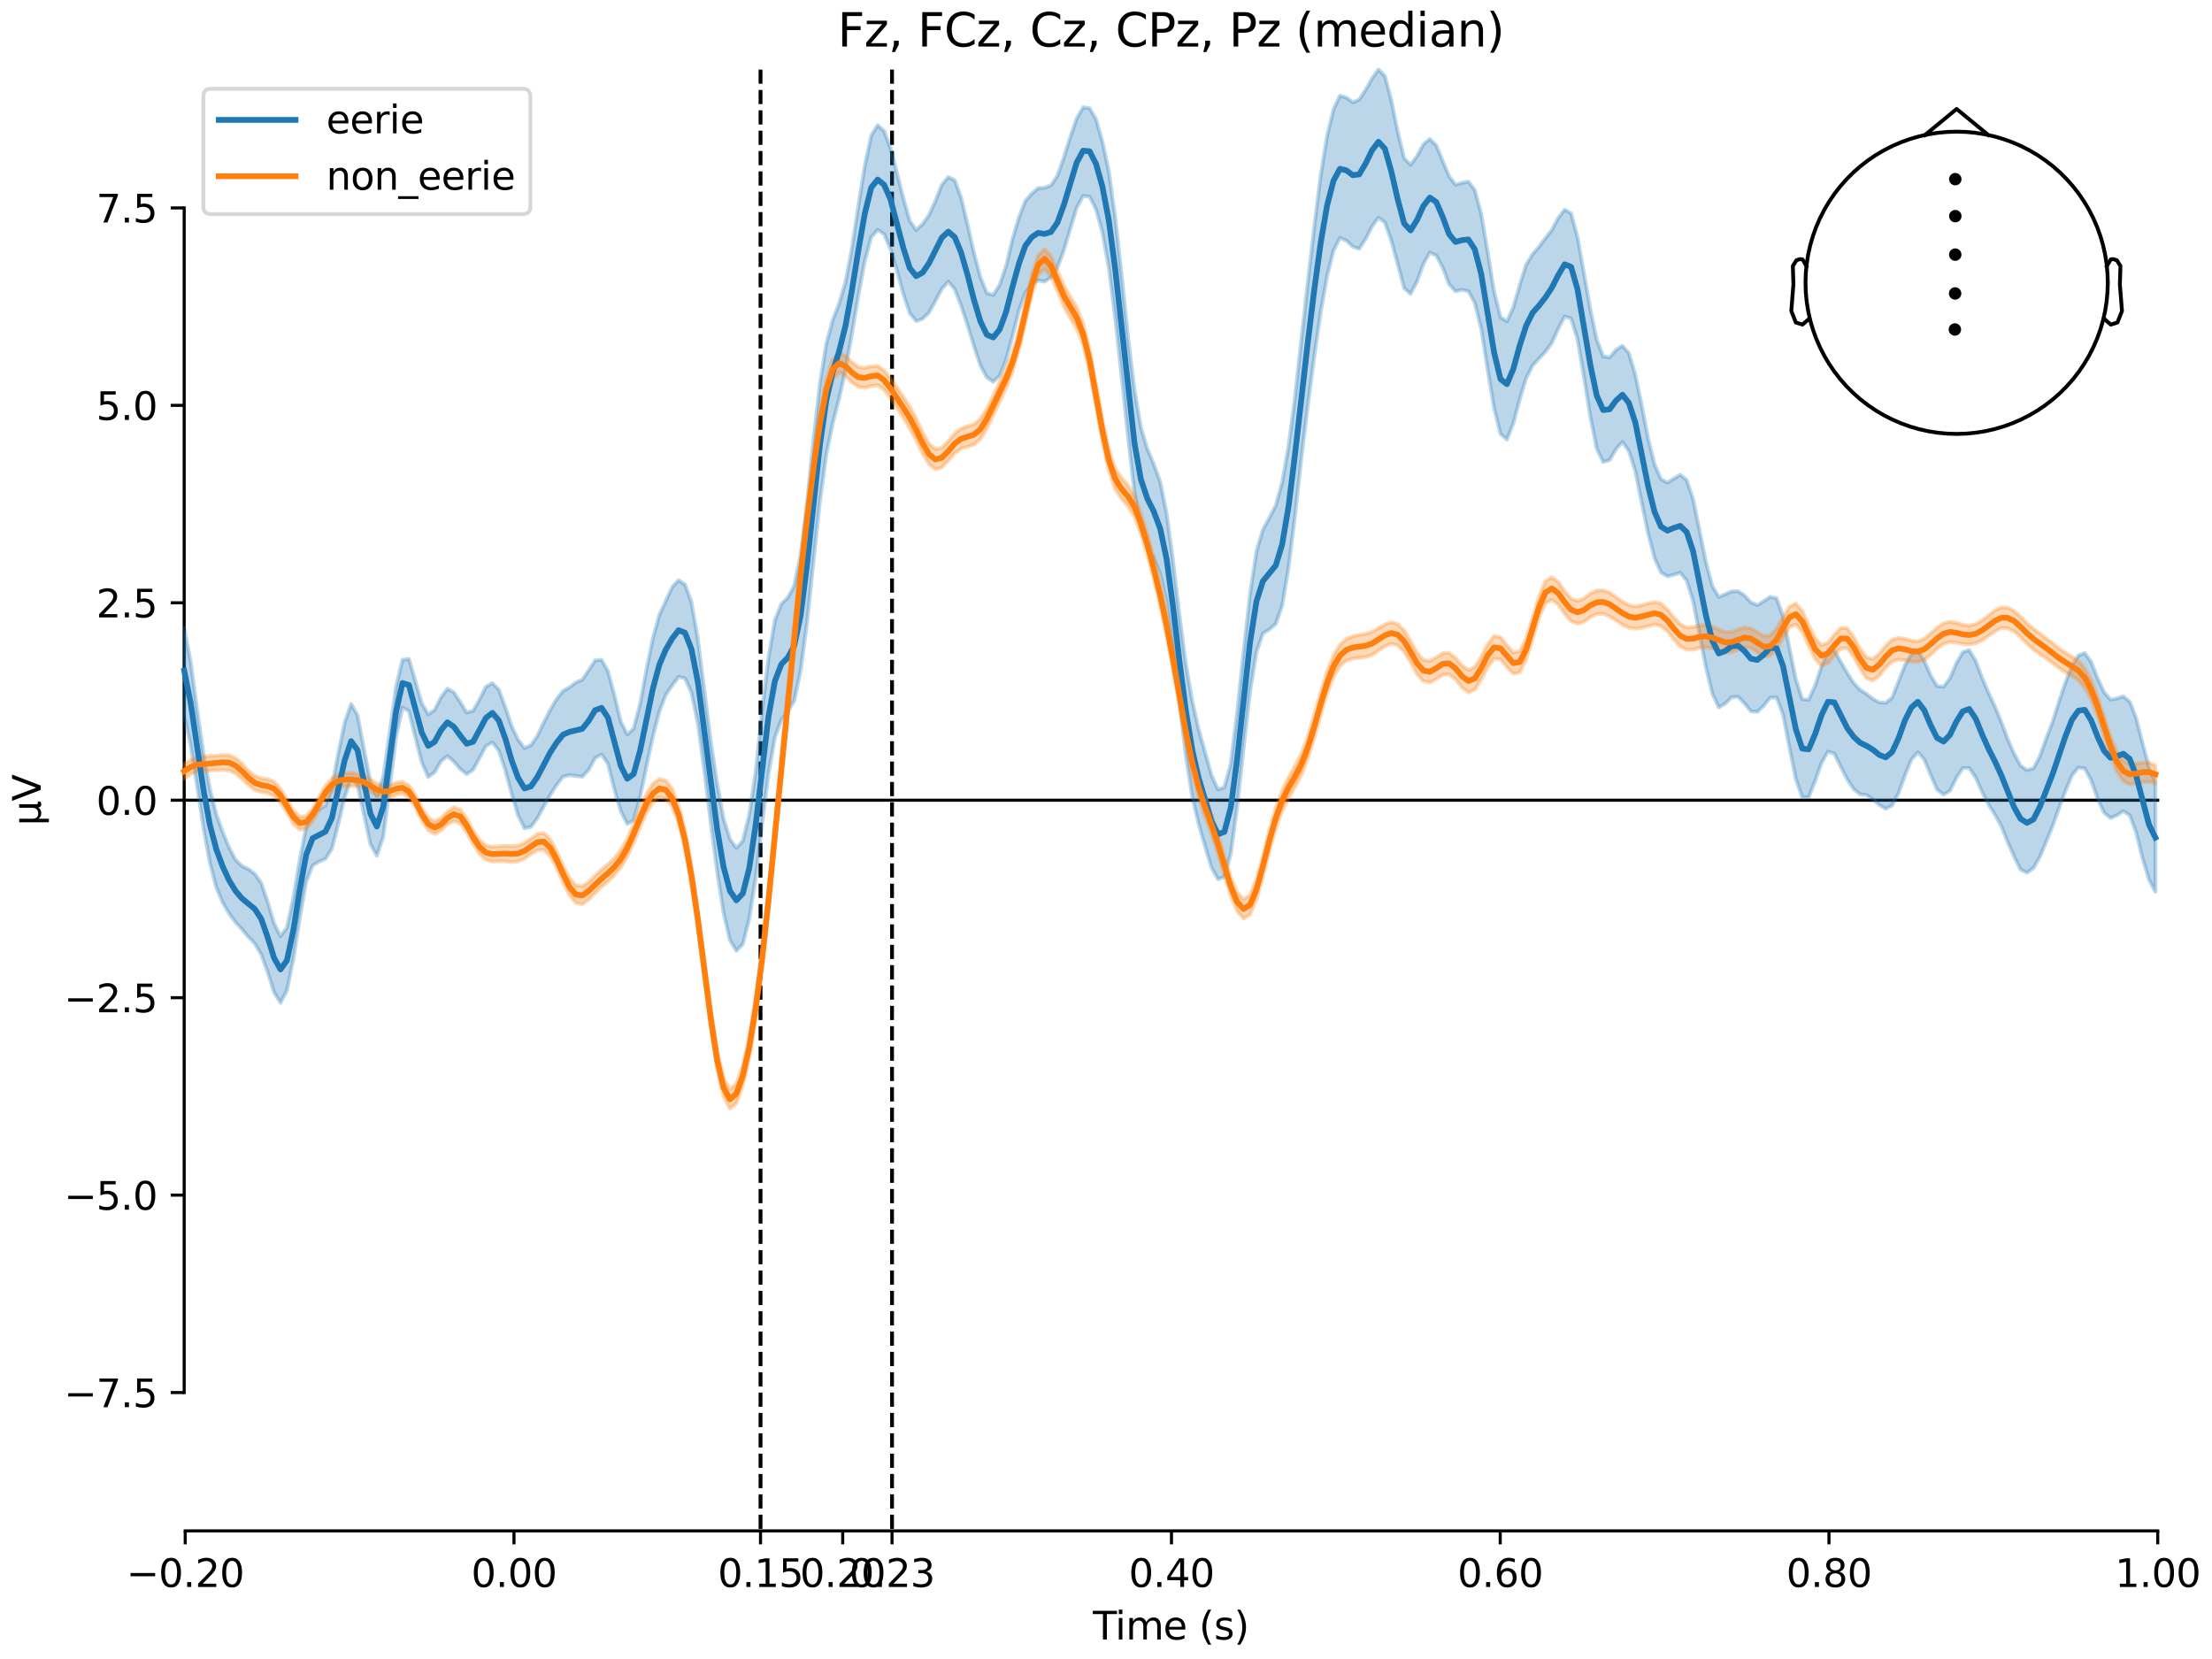 <?xml version="1.0" encoding="utf-8" standalone="no"?>
<!DOCTYPE svg PUBLIC "-//W3C//DTD SVG 1.1//EN"
  "http://www.w3.org/Graphics/SVG/1.1/DTD/svg11.dtd">
<svg xmlns:xlink="http://www.w3.org/1999/xlink" width="576pt" height="432pt" viewBox="0 0 576 432" xmlns="http://www.w3.org/2000/svg" version="1.1">
 <defs>
  <style type="text/css">*{stroke-linejoin: round; stroke-linecap: butt}</style>
 </defs>
 <g id="figure_1">
  <g id="patch_1">
   <path d="M 0 432 
L 576 432 
L 576 0 
L 0 0 
z
" style="fill: #ffffff"/>
  </g>
  <g id="axes_1">
   <g id="patch_2">
    <path d="M 47.961 398.644 
L 561.867 398.644 
L 561.867 18.118 
L 47.961 18.118 
L 47.961 398.644 
z
" style="fill: none; opacity: 0"/>
   </g>
   <g id="patch_3">
    <path d="M 47.961 362.624 
L 47.961 54.138 
" style="fill: none; stroke: #000000; stroke-width: 0.8; stroke-linejoin: miter; stroke-linecap: square"/>
   </g>
   <g id="LineCollection_1">
    <path d="M 198.04 18.118 
L 198.04 398.644 
" clip-path="url(#p04be7e0750)" style="fill: none; stroke-dasharray: 3.7,1.6; stroke-dashoffset: 0; stroke: #000000"/>
    <path d="M 232.282 18.118 
L 232.282 398.644 
" clip-path="url(#p04be7e0750)" style="fill: none; stroke-dasharray: 3.7,1.6; stroke-dashoffset: 0; stroke: #000000"/>
   </g>
   <g id="matplotlib.axis_1">
    <g id="xtick_1">
     <g id="line2d_1">
      <defs>
       <path id="m4ce2b59efd" d="M 0 0 
L 0 3.5 
" style="stroke: #000000; stroke-width: 0.8"/>
      </defs>
      <g>
       <use xlink:href="#m4ce2b59efd" x="48.229" y="398.644" style="stroke: #000000; stroke-width: 0.8"/>
      </g>
     </g>
     <g id="text_1">
      <!-- −0.20 -->
      <g transform="translate(32.906 413.242) scale(0.1 -0.1)">
       <defs>
        <path id="DejaVuSans-2212" d="M 678 2272 
L 4684 2272 
L 4684 1741 
L 678 1741 
L 678 2272 
z
" transform="scale(0.016)"/>
        <path id="DejaVuSans-30" d="M 2034 4250 
Q 1547 4250 1301 3770 
Q 1056 3291 1056 2328 
Q 1056 1369 1301 889 
Q 1547 409 2034 409 
Q 2525 409 2770 889 
Q 3016 1369 3016 2328 
Q 3016 3291 2770 3770 
Q 2525 4250 2034 4250 
z
M 2034 4750 
Q 2819 4750 3233 4129 
Q 3647 3509 3647 2328 
Q 3647 1150 3233 529 
Q 2819 -91 2034 -91 
Q 1250 -91 836 529 
Q 422 1150 422 2328 
Q 422 3509 836 4129 
Q 1250 4750 2034 4750 
z
" transform="scale(0.016)"/>
        <path id="DejaVuSans-2e" d="M 684 794 
L 1344 794 
L 1344 0 
L 684 0 
L 684 794 
z
" transform="scale(0.016)"/>
        <path id="DejaVuSans-32" d="M 1228 531 
L 3431 531 
L 3431 0 
L 469 0 
L 469 531 
Q 828 903 1448 1529 
Q 2069 2156 2228 2338 
Q 2531 2678 2651 2914 
Q 2772 3150 2772 3378 
Q 2772 3750 2511 3984 
Q 2250 4219 1831 4219 
Q 1534 4219 1204 4116 
Q 875 4013 500 3803 
L 500 4441 
Q 881 4594 1212 4672 
Q 1544 4750 1819 4750 
Q 2544 4750 2975 4387 
Q 3406 4025 3406 3419 
Q 3406 3131 3298 2873 
Q 3191 2616 2906 2266 
Q 2828 2175 2409 1742 
Q 1991 1309 1228 531 
z
" transform="scale(0.016)"/>
       </defs>
       <use xlink:href="#DejaVuSans-2212"/>
       <use xlink:href="#DejaVuSans-30" transform="translate(83.789 0)"/>
       <use xlink:href="#DejaVuSans-2e" transform="translate(147.412 0)"/>
       <use xlink:href="#DejaVuSans-32" transform="translate(179.199 0)"/>
       <use xlink:href="#DejaVuSans-30" transform="translate(242.822 0)"/>
      </g>
     </g>
    </g>
    <g id="xtick_2">
     <g id="line2d_2">
      <g>
       <use xlink:href="#m4ce2b59efd" x="133.835" y="398.644" style="stroke: #000000; stroke-width: 0.8"/>
      </g>
     </g>
     <g id="text_2">
      <!-- 0.00 -->
      <g transform="translate(122.702 413.242) scale(0.1 -0.1)">
       <use xlink:href="#DejaVuSans-30"/>
       <use xlink:href="#DejaVuSans-2e" transform="translate(63.623 0)"/>
       <use xlink:href="#DejaVuSans-30" transform="translate(95.41 0)"/>
       <use xlink:href="#DejaVuSans-30" transform="translate(159.033 0)"/>
      </g>
     </g>
    </g>
    <g id="xtick_3">
     <g id="line2d_3">
      <g>
       <use xlink:href="#m4ce2b59efd" x="198.04" y="398.644" style="stroke: #000000; stroke-width: 0.8"/>
      </g>
     </g>
     <g id="text_3">
      <!-- 0.15 -->
      <g transform="translate(186.907 413.242) scale(0.1 -0.1)">
       <defs>
        <path id="DejaVuSans-31" d="M 794 531 
L 1825 531 
L 1825 4091 
L 703 3866 
L 703 4441 
L 1819 4666 
L 2450 4666 
L 2450 531 
L 3481 531 
L 3481 0 
L 794 0 
L 794 531 
z
" transform="scale(0.016)"/>
        <path id="DejaVuSans-35" d="M 691 4666 
L 3169 4666 
L 3169 4134 
L 1269 4134 
L 1269 2991 
Q 1406 3038 1543 3061 
Q 1681 3084 1819 3084 
Q 2600 3084 3056 2656 
Q 3513 2228 3513 1497 
Q 3513 744 3044 326 
Q 2575 -91 1722 -91 
Q 1428 -91 1123 -41 
Q 819 9 494 109 
L 494 744 
Q 775 591 1075 516 
Q 1375 441 1709 441 
Q 2250 441 2565 725 
Q 2881 1009 2881 1497 
Q 2881 1984 2565 2268 
Q 2250 2553 1709 2553 
Q 1456 2553 1204 2497 
Q 953 2441 691 2322 
L 691 4666 
z
" transform="scale(0.016)"/>
       </defs>
       <use xlink:href="#DejaVuSans-30"/>
       <use xlink:href="#DejaVuSans-2e" transform="translate(63.623 0)"/>
       <use xlink:href="#DejaVuSans-31" transform="translate(95.41 0)"/>
       <use xlink:href="#DejaVuSans-35" transform="translate(159.033 0)"/>
      </g>
     </g>
    </g>
    <g id="xtick_4">
     <g id="line2d_4">
      <g>
       <use xlink:href="#m4ce2b59efd" x="219.441" y="398.644" style="stroke: #000000; stroke-width: 0.8"/>
      </g>
     </g>
     <g id="text_4">
      <!-- 0.20 -->
      <g transform="translate(208.309 413.242) scale(0.1 -0.1)">
       <use xlink:href="#DejaVuSans-30"/>
       <use xlink:href="#DejaVuSans-2e" transform="translate(63.623 0)"/>
       <use xlink:href="#DejaVuSans-32" transform="translate(95.41 0)"/>
       <use xlink:href="#DejaVuSans-30" transform="translate(159.033 0)"/>
      </g>
     </g>
    </g>
    <g id="xtick_5">
     <g id="line2d_5">
      <g>
       <use xlink:href="#m4ce2b59efd" x="232.282" y="398.644" style="stroke: #000000; stroke-width: 0.8"/>
      </g>
     </g>
     <g id="text_5">
      <!-- 0.23 -->
      <g transform="translate(221.15 413.242) scale(0.1 -0.1)">
       <defs>
        <path id="DejaVuSans-33" d="M 2597 2516 
Q 3050 2419 3304 2112 
Q 3559 1806 3559 1356 
Q 3559 666 3084 287 
Q 2609 -91 1734 -91 
Q 1441 -91 1130 -33 
Q 819 25 488 141 
L 488 750 
Q 750 597 1062 519 
Q 1375 441 1716 441 
Q 2309 441 2620 675 
Q 2931 909 2931 1356 
Q 2931 1769 2642 2001 
Q 2353 2234 1838 2234 
L 1294 2234 
L 1294 2753 
L 1863 2753 
Q 2328 2753 2575 2939 
Q 2822 3125 2822 3475 
Q 2822 3834 2567 4026 
Q 2313 4219 1838 4219 
Q 1578 4219 1281 4162 
Q 984 4106 628 3988 
L 628 4550 
Q 988 4650 1302 4700 
Q 1616 4750 1894 4750 
Q 2613 4750 3031 4423 
Q 3450 4097 3450 3541 
Q 3450 3153 3228 2886 
Q 3006 2619 2597 2516 
z
" transform="scale(0.016)"/>
       </defs>
       <use xlink:href="#DejaVuSans-30"/>
       <use xlink:href="#DejaVuSans-2e" transform="translate(63.623 0)"/>
       <use xlink:href="#DejaVuSans-32" transform="translate(95.41 0)"/>
       <use xlink:href="#DejaVuSans-33" transform="translate(159.033 0)"/>
      </g>
     </g>
    </g>
    <g id="xtick_6">
     <g id="line2d_6">
      <g>
       <use xlink:href="#m4ce2b59efd" x="305.048" y="398.644" style="stroke: #000000; stroke-width: 0.8"/>
      </g>
     </g>
     <g id="text_6">
      <!-- 0.40 -->
      <g transform="translate(293.915 413.242) scale(0.1 -0.1)">
       <defs>
        <path id="DejaVuSans-34" d="M 2419 4116 
L 825 1625 
L 2419 1625 
L 2419 4116 
z
M 2253 4666 
L 3047 4666 
L 3047 1625 
L 3713 1625 
L 3713 1100 
L 3047 1100 
L 3047 0 
L 2419 0 
L 2419 1100 
L 313 1100 
L 313 1709 
L 2253 4666 
z
" transform="scale(0.016)"/>
       </defs>
       <use xlink:href="#DejaVuSans-30"/>
       <use xlink:href="#DejaVuSans-2e" transform="translate(63.623 0)"/>
       <use xlink:href="#DejaVuSans-34" transform="translate(95.41 0)"/>
       <use xlink:href="#DejaVuSans-30" transform="translate(159.033 0)"/>
      </g>
     </g>
    </g>
    <g id="xtick_7">
     <g id="line2d_7">
      <g>
       <use xlink:href="#m4ce2b59efd" x="390.654" y="398.644" style="stroke: #000000; stroke-width: 0.8"/>
      </g>
     </g>
     <g id="text_7">
      <!-- 0.60 -->
      <g transform="translate(379.521 413.242) scale(0.1 -0.1)">
       <defs>
        <path id="DejaVuSans-36" d="M 2113 2584 
Q 1688 2584 1439 2293 
Q 1191 2003 1191 1497 
Q 1191 994 1439 701 
Q 1688 409 2113 409 
Q 2538 409 2786 701 
Q 3034 994 3034 1497 
Q 3034 2003 2786 2293 
Q 2538 2584 2113 2584 
z
M 3366 4563 
L 3366 3988 
Q 3128 4100 2886 4159 
Q 2644 4219 2406 4219 
Q 1781 4219 1451 3797 
Q 1122 3375 1075 2522 
Q 1259 2794 1537 2939 
Q 1816 3084 2150 3084 
Q 2853 3084 3261 2657 
Q 3669 2231 3669 1497 
Q 3669 778 3244 343 
Q 2819 -91 2113 -91 
Q 1303 -91 875 529 
Q 447 1150 447 2328 
Q 447 3434 972 4092 
Q 1497 4750 2381 4750 
Q 2619 4750 2861 4703 
Q 3103 4656 3366 4563 
z
" transform="scale(0.016)"/>
       </defs>
       <use xlink:href="#DejaVuSans-30"/>
       <use xlink:href="#DejaVuSans-2e" transform="translate(63.623 0)"/>
       <use xlink:href="#DejaVuSans-36" transform="translate(95.41 0)"/>
       <use xlink:href="#DejaVuSans-30" transform="translate(159.033 0)"/>
      </g>
     </g>
    </g>
    <g id="xtick_8">
     <g id="line2d_8">
      <g>
       <use xlink:href="#m4ce2b59efd" x="476.261" y="398.644" style="stroke: #000000; stroke-width: 0.8"/>
      </g>
     </g>
     <g id="text_8">
      <!-- 0.80 -->
      <g transform="translate(465.128 413.242) scale(0.1 -0.1)">
       <defs>
        <path id="DejaVuSans-38" d="M 2034 2216 
Q 1584 2216 1326 1975 
Q 1069 1734 1069 1313 
Q 1069 891 1326 650 
Q 1584 409 2034 409 
Q 2484 409 2743 651 
Q 3003 894 3003 1313 
Q 3003 1734 2745 1975 
Q 2488 2216 2034 2216 
z
M 1403 2484 
Q 997 2584 770 2862 
Q 544 3141 544 3541 
Q 544 4100 942 4425 
Q 1341 4750 2034 4750 
Q 2731 4750 3128 4425 
Q 3525 4100 3525 3541 
Q 3525 3141 3298 2862 
Q 3072 2584 2669 2484 
Q 3125 2378 3379 2068 
Q 3634 1759 3634 1313 
Q 3634 634 3220 271 
Q 2806 -91 2034 -91 
Q 1263 -91 848 271 
Q 434 634 434 1313 
Q 434 1759 690 2068 
Q 947 2378 1403 2484 
z
M 1172 3481 
Q 1172 3119 1398 2916 
Q 1625 2713 2034 2713 
Q 2441 2713 2670 2916 
Q 2900 3119 2900 3481 
Q 2900 3844 2670 4047 
Q 2441 4250 2034 4250 
Q 1625 4250 1398 4047 
Q 1172 3844 1172 3481 
z
" transform="scale(0.016)"/>
       </defs>
       <use xlink:href="#DejaVuSans-30"/>
       <use xlink:href="#DejaVuSans-2e" transform="translate(63.623 0)"/>
       <use xlink:href="#DejaVuSans-38" transform="translate(95.41 0)"/>
       <use xlink:href="#DejaVuSans-30" transform="translate(159.033 0)"/>
      </g>
     </g>
    </g>
    <g id="xtick_9">
     <g id="line2d_9">
      <g>
       <use xlink:href="#m4ce2b59efd" x="561.867" y="398.644" style="stroke: #000000; stroke-width: 0.8"/>
      </g>
     </g>
     <g id="text_9">
      <!-- 1.00 -->
      <g transform="translate(550.734 413.242) scale(0.1 -0.1)">
       <use xlink:href="#DejaVuSans-31"/>
       <use xlink:href="#DejaVuSans-2e" transform="translate(63.623 0)"/>
       <use xlink:href="#DejaVuSans-30" transform="translate(95.41 0)"/>
       <use xlink:href="#DejaVuSans-30" transform="translate(159.033 0)"/>
      </g>
     </g>
    </g>
    <g id="text_10">
     <!-- Time (s) -->
     <g transform="translate(284.585 426.92) scale(0.1 -0.1)">
      <defs>
       <path id="DejaVuSans-54" d="M -19 4666 
L 3928 4666 
L 3928 4134 
L 2272 4134 
L 2272 0 
L 1638 0 
L 1638 4134 
L -19 4134 
L -19 4666 
z
" transform="scale(0.016)"/>
       <path id="DejaVuSans-69" d="M 603 3500 
L 1178 3500 
L 1178 0 
L 603 0 
L 603 3500 
z
M 603 4863 
L 1178 4863 
L 1178 4134 
L 603 4134 
L 603 4863 
z
" transform="scale(0.016)"/>
       <path id="DejaVuSans-6d" d="M 3328 2828 
Q 3544 3216 3844 3400 
Q 4144 3584 4550 3584 
Q 5097 3584 5394 3201 
Q 5691 2819 5691 2113 
L 5691 0 
L 5113 0 
L 5113 2094 
Q 5113 2597 4934 2840 
Q 4756 3084 4391 3084 
Q 3944 3084 3684 2787 
Q 3425 2491 3425 1978 
L 3425 0 
L 2847 0 
L 2847 2094 
Q 2847 2600 2669 2842 
Q 2491 3084 2119 3084 
Q 1678 3084 1418 2786 
Q 1159 2488 1159 1978 
L 1159 0 
L 581 0 
L 581 3500 
L 1159 3500 
L 1159 2956 
Q 1356 3278 1631 3431 
Q 1906 3584 2284 3584 
Q 2666 3584 2933 3390 
Q 3200 3197 3328 2828 
z
" transform="scale(0.016)"/>
       <path id="DejaVuSans-65" d="M 3597 1894 
L 3597 1613 
L 953 1613 
Q 991 1019 1311 708 
Q 1631 397 2203 397 
Q 2534 397 2845 478 
Q 3156 559 3463 722 
L 3463 178 
Q 3153 47 2828 -22 
Q 2503 -91 2169 -91 
Q 1331 -91 842 396 
Q 353 884 353 1716 
Q 353 2575 817 3079 
Q 1281 3584 2069 3584 
Q 2775 3584 3186 3129 
Q 3597 2675 3597 1894 
z
M 3022 2063 
Q 3016 2534 2758 2815 
Q 2500 3097 2075 3097 
Q 1594 3097 1305 2825 
Q 1016 2553 972 2059 
L 3022 2063 
z
" transform="scale(0.016)"/>
       <path id="DejaVuSans-20" transform="scale(0.016)"/>
       <path id="DejaVuSans-28" d="M 1984 4856 
Q 1566 4138 1362 3434 
Q 1159 2731 1159 2009 
Q 1159 1288 1364 580 
Q 1569 -128 1984 -844 
L 1484 -844 
Q 1016 -109 783 600 
Q 550 1309 550 2009 
Q 550 2706 781 3412 
Q 1013 4119 1484 4856 
L 1984 4856 
z
" transform="scale(0.016)"/>
       <path id="DejaVuSans-73" d="M 2834 3397 
L 2834 2853 
Q 2591 2978 2328 3040 
Q 2066 3103 1784 3103 
Q 1356 3103 1142 2972 
Q 928 2841 928 2578 
Q 928 2378 1081 2264 
Q 1234 2150 1697 2047 
L 1894 2003 
Q 2506 1872 2764 1633 
Q 3022 1394 3022 966 
Q 3022 478 2636 193 
Q 2250 -91 1575 -91 
Q 1294 -91 989 -36 
Q 684 19 347 128 
L 347 722 
Q 666 556 975 473 
Q 1284 391 1588 391 
Q 1994 391 2212 530 
Q 2431 669 2431 922 
Q 2431 1156 2273 1281 
Q 2116 1406 1581 1522 
L 1381 1569 
Q 847 1681 609 1914 
Q 372 2147 372 2553 
Q 372 3047 722 3315 
Q 1072 3584 1716 3584 
Q 2034 3584 2315 3537 
Q 2597 3491 2834 3397 
z
" transform="scale(0.016)"/>
       <path id="DejaVuSans-29" d="M 513 4856 
L 1013 4856 
Q 1481 4119 1714 3412 
Q 1947 2706 1947 2009 
Q 1947 1309 1714 600 
Q 1481 -109 1013 -844 
L 513 -844 
Q 928 -128 1133 580 
Q 1338 1288 1338 2009 
Q 1338 2731 1133 3434 
Q 928 4138 513 4856 
z
" transform="scale(0.016)"/>
      </defs>
      <use xlink:href="#DejaVuSans-54"/>
      <use xlink:href="#DejaVuSans-69" transform="translate(57.959 0)"/>
      <use xlink:href="#DejaVuSans-6d" transform="translate(85.742 0)"/>
      <use xlink:href="#DejaVuSans-65" transform="translate(183.154 0)"/>
      <use xlink:href="#DejaVuSans-20" transform="translate(244.678 0)"/>
      <use xlink:href="#DejaVuSans-28" transform="translate(276.465 0)"/>
      <use xlink:href="#DejaVuSans-73" transform="translate(315.479 0)"/>
      <use xlink:href="#DejaVuSans-29" transform="translate(367.578 0)"/>
     </g>
    </g>
   </g>
   <g id="matplotlib.axis_2">
    <g id="ytick_1">
     <g id="line2d_10">
      <defs>
       <path id="m7844f6f848" d="M 0 0 
L -3.5 0 
" style="stroke: #000000; stroke-width: 0.8"/>
      </defs>
      <g>
       <use xlink:href="#m7844f6f848" x="47.961" y="362.624" style="stroke: #000000; stroke-width: 0.8"/>
      </g>
     </g>
     <g id="text_11">
      <!-- −7.5 -->
      <g transform="translate(16.678 366.424) scale(0.1 -0.1)">
       <defs>
        <path id="DejaVuSans-37" d="M 525 4666 
L 3525 4666 
L 3525 4397 
L 1831 0 
L 1172 0 
L 2766 4134 
L 525 4134 
L 525 4666 
z
" transform="scale(0.016)"/>
       </defs>
       <use xlink:href="#DejaVuSans-2212"/>
       <use xlink:href="#DejaVuSans-37" transform="translate(83.789 0)"/>
       <use xlink:href="#DejaVuSans-2e" transform="translate(147.412 0)"/>
       <use xlink:href="#DejaVuSans-35" transform="translate(179.199 0)"/>
      </g>
     </g>
    </g>
    <g id="ytick_2">
     <g id="line2d_11">
      <g>
       <use xlink:href="#m7844f6f848" x="47.961" y="311.21" style="stroke: #000000; stroke-width: 0.8"/>
      </g>
     </g>
     <g id="text_12">
      <!-- −5.0 -->
      <g transform="translate(16.678 315.009) scale(0.1 -0.1)">
       <use xlink:href="#DejaVuSans-2212"/>
       <use xlink:href="#DejaVuSans-35" transform="translate(83.789 0)"/>
       <use xlink:href="#DejaVuSans-2e" transform="translate(147.412 0)"/>
       <use xlink:href="#DejaVuSans-30" transform="translate(179.199 0)"/>
      </g>
     </g>
    </g>
    <g id="ytick_3">
     <g id="line2d_12">
      <g>
       <use xlink:href="#m7844f6f848" x="47.961" y="259.795" style="stroke: #000000; stroke-width: 0.8"/>
      </g>
     </g>
     <g id="text_13">
      <!-- −2.5 -->
      <g transform="translate(16.678 263.595) scale(0.1 -0.1)">
       <use xlink:href="#DejaVuSans-2212"/>
       <use xlink:href="#DejaVuSans-32" transform="translate(83.789 0)"/>
       <use xlink:href="#DejaVuSans-2e" transform="translate(147.412 0)"/>
       <use xlink:href="#DejaVuSans-35" transform="translate(179.199 0)"/>
      </g>
     </g>
    </g>
    <g id="ytick_4">
     <g id="line2d_13">
      <g>
       <use xlink:href="#m7844f6f848" x="47.961" y="208.381" style="stroke: #000000; stroke-width: 0.8"/>
      </g>
     </g>
     <g id="text_14">
      <!-- 0.0 -->
      <g transform="translate(25.058 212.18) scale(0.1 -0.1)">
       <use xlink:href="#DejaVuSans-30"/>
       <use xlink:href="#DejaVuSans-2e" transform="translate(63.623 0)"/>
       <use xlink:href="#DejaVuSans-30" transform="translate(95.41 0)"/>
      </g>
     </g>
    </g>
    <g id="ytick_5">
     <g id="line2d_14">
      <g>
       <use xlink:href="#m7844f6f848" x="47.961" y="156.966" style="stroke: #000000; stroke-width: 0.8"/>
      </g>
     </g>
     <g id="text_15">
      <!-- 2.5 -->
      <g transform="translate(25.058 160.766) scale(0.1 -0.1)">
       <use xlink:href="#DejaVuSans-32"/>
       <use xlink:href="#DejaVuSans-2e" transform="translate(63.623 0)"/>
       <use xlink:href="#DejaVuSans-35" transform="translate(95.41 0)"/>
      </g>
     </g>
    </g>
    <g id="ytick_6">
     <g id="line2d_15">
      <g>
       <use xlink:href="#m7844f6f848" x="47.961" y="105.552" style="stroke: #000000; stroke-width: 0.8"/>
      </g>
     </g>
     <g id="text_16">
      <!-- 5.0 -->
      <g transform="translate(25.058 109.351) scale(0.1 -0.1)">
       <use xlink:href="#DejaVuSans-35"/>
       <use xlink:href="#DejaVuSans-2e" transform="translate(63.623 0)"/>
       <use xlink:href="#DejaVuSans-30" transform="translate(95.41 0)"/>
      </g>
     </g>
    </g>
    <g id="ytick_7">
     <g id="line2d_16">
      <g>
       <use xlink:href="#m7844f6f848" x="47.961" y="54.138" style="stroke: #000000; stroke-width: 0.8"/>
      </g>
     </g>
     <g id="text_17">
      <!-- 7.5 -->
      <g transform="translate(25.058 57.937) scale(0.1 -0.1)">
       <use xlink:href="#DejaVuSans-37"/>
       <use xlink:href="#DejaVuSans-2e" transform="translate(63.623 0)"/>
       <use xlink:href="#DejaVuSans-35" transform="translate(95.41 0)"/>
      </g>
     </g>
    </g>
    <g id="text_18">
     <!-- µV -->
     <g transform="translate(10.599 214.982) rotate(-90) scale(0.1 -0.1)">
      <defs>
       <path id="DejaVuSans-b5" d="M 544 -1331 
L 544 3500 
L 1119 3500 
L 1119 1325 
Q 1119 872 1334 640 
Q 1550 409 1972 409 
Q 2434 409 2667 671 
Q 2900 934 2900 1459 
L 2900 3500 
L 3475 3500 
L 3475 806 
Q 3475 619 3529 530 
Q 3584 441 3700 441 
Q 3728 441 3778 458 
Q 3828 475 3916 513 
L 3916 50 
Q 3788 -22 3673 -56 
Q 3559 -91 3450 -91 
Q 3234 -91 3106 31 
Q 2978 153 2931 403 
Q 2775 156 2548 32 
Q 2322 -91 2016 -91 
Q 1697 -91 1473 31 
Q 1250 153 1119 397 
L 1119 -1331 
L 544 -1331 
z
" transform="scale(0.016)"/>
       <path id="DejaVuSans-56" d="M 1831 0 
L 50 4666 
L 709 4666 
L 2188 738 
L 3669 4666 
L 4325 4666 
L 2547 0 
L 1831 0 
z
" transform="scale(0.016)"/>
      </defs>
      <use xlink:href="#DejaVuSans-b5"/>
      <use xlink:href="#DejaVuSans-56" transform="translate(63.623 0)"/>
     </g>
    </g>
   </g>
   <g id="patch_4">
    <path d="M 48.229 398.644 
L 561.867 398.644 
" style="fill: none; stroke: #000000; stroke-width: 0.8; stroke-linejoin: miter; stroke-linecap: square"/>
   </g>
   <g id="patch_5">
    <path d="M 47.961 208.381 
L 561.867 208.381 
" style="fill: none; stroke: #000000; stroke-width: 0.8; stroke-linejoin: miter; stroke-linecap: square"/>
   </g>
   <g id="text_19">
    <!-- Fz, FCz, Cz, CPz, Pz (median) -->
    <g transform="translate(218.127 12.118) scale(0.12 -0.12)">
     <defs>
      <path id="DejaVuSans-46" d="M 628 4666 
L 3309 4666 
L 3309 4134 
L 1259 4134 
L 1259 2759 
L 3109 2759 
L 3109 2228 
L 1259 2228 
L 1259 0 
L 628 0 
L 628 4666 
z
" transform="scale(0.016)"/>
      <path id="DejaVuSans-7a" d="M 353 3500 
L 3084 3500 
L 3084 2975 
L 922 459 
L 3084 459 
L 3084 0 
L 275 0 
L 275 525 
L 2438 3041 
L 353 3041 
L 353 3500 
z
" transform="scale(0.016)"/>
      <path id="DejaVuSans-2c" d="M 750 794 
L 1409 794 
L 1409 256 
L 897 -744 
L 494 -744 
L 750 256 
L 750 794 
z
" transform="scale(0.016)"/>
      <path id="DejaVuSans-43" d="M 4122 4306 
L 4122 3641 
Q 3803 3938 3442 4084 
Q 3081 4231 2675 4231 
Q 1875 4231 1450 3742 
Q 1025 3253 1025 2328 
Q 1025 1406 1450 917 
Q 1875 428 2675 428 
Q 3081 428 3442 575 
Q 3803 722 4122 1019 
L 4122 359 
Q 3791 134 3420 21 
Q 3050 -91 2638 -91 
Q 1578 -91 968 557 
Q 359 1206 359 2328 
Q 359 3453 968 4101 
Q 1578 4750 2638 4750 
Q 3056 4750 3426 4639 
Q 3797 4528 4122 4306 
z
" transform="scale(0.016)"/>
      <path id="DejaVuSans-50" d="M 1259 4147 
L 1259 2394 
L 2053 2394 
Q 2494 2394 2734 2622 
Q 2975 2850 2975 3272 
Q 2975 3691 2734 3919 
Q 2494 4147 2053 4147 
L 1259 4147 
z
M 628 4666 
L 2053 4666 
Q 2838 4666 3239 4311 
Q 3641 3956 3641 3272 
Q 3641 2581 3239 2228 
Q 2838 1875 2053 1875 
L 1259 1875 
L 1259 0 
L 628 0 
L 628 4666 
z
" transform="scale(0.016)"/>
      <path id="DejaVuSans-64" d="M 2906 2969 
L 2906 4863 
L 3481 4863 
L 3481 0 
L 2906 0 
L 2906 525 
Q 2725 213 2448 61 
Q 2172 -91 1784 -91 
Q 1150 -91 751 415 
Q 353 922 353 1747 
Q 353 2572 751 3078 
Q 1150 3584 1784 3584 
Q 2172 3584 2448 3432 
Q 2725 3281 2906 2969 
z
M 947 1747 
Q 947 1113 1208 752 
Q 1469 391 1925 391 
Q 2381 391 2643 752 
Q 2906 1113 2906 1747 
Q 2906 2381 2643 2742 
Q 2381 3103 1925 3103 
Q 1469 3103 1208 2742 
Q 947 2381 947 1747 
z
" transform="scale(0.016)"/>
      <path id="DejaVuSans-61" d="M 2194 1759 
Q 1497 1759 1228 1600 
Q 959 1441 959 1056 
Q 959 750 1161 570 
Q 1363 391 1709 391 
Q 2188 391 2477 730 
Q 2766 1069 2766 1631 
L 2766 1759 
L 2194 1759 
z
M 3341 1997 
L 3341 0 
L 2766 0 
L 2766 531 
Q 2569 213 2275 61 
Q 1981 -91 1556 -91 
Q 1019 -91 701 211 
Q 384 513 384 1019 
Q 384 1609 779 1909 
Q 1175 2209 1959 2209 
L 2766 2209 
L 2766 2266 
Q 2766 2663 2505 2880 
Q 2244 3097 1772 3097 
Q 1472 3097 1187 3025 
Q 903 2953 641 2809 
L 641 3341 
Q 956 3463 1253 3523 
Q 1550 3584 1831 3584 
Q 2591 3584 2966 3190 
Q 3341 2797 3341 1997 
z
" transform="scale(0.016)"/>
      <path id="DejaVuSans-6e" d="M 3513 2113 
L 3513 0 
L 2938 0 
L 2938 2094 
Q 2938 2591 2744 2837 
Q 2550 3084 2163 3084 
Q 1697 3084 1428 2787 
Q 1159 2491 1159 1978 
L 1159 0 
L 581 0 
L 581 3500 
L 1159 3500 
L 1159 2956 
Q 1366 3272 1645 3428 
Q 1925 3584 2291 3584 
Q 2894 3584 3203 3211 
Q 3513 2838 3513 2113 
z
" transform="scale(0.016)"/>
     </defs>
     <use xlink:href="#DejaVuSans-46"/>
     <use xlink:href="#DejaVuSans-7a" transform="translate(57.52 0)"/>
     <use xlink:href="#DejaVuSans-2c" transform="translate(110.01 0)"/>
     <use xlink:href="#DejaVuSans-20" transform="translate(141.797 0)"/>
     <use xlink:href="#DejaVuSans-46" transform="translate(173.584 0)"/>
     <use xlink:href="#DejaVuSans-43" transform="translate(231.104 0)"/>
     <use xlink:href="#DejaVuSans-7a" transform="translate(300.928 0)"/>
     <use xlink:href="#DejaVuSans-2c" transform="translate(353.418 0)"/>
     <use xlink:href="#DejaVuSans-20" transform="translate(385.205 0)"/>
     <use xlink:href="#DejaVuSans-43" transform="translate(416.992 0)"/>
     <use xlink:href="#DejaVuSans-7a" transform="translate(486.816 0)"/>
     <use xlink:href="#DejaVuSans-2c" transform="translate(539.307 0)"/>
     <use xlink:href="#DejaVuSans-20" transform="translate(571.094 0)"/>
     <use xlink:href="#DejaVuSans-43" transform="translate(602.881 0)"/>
     <use xlink:href="#DejaVuSans-50" transform="translate(672.705 0)"/>
     <use xlink:href="#DejaVuSans-7a" transform="translate(733.008 0)"/>
     <use xlink:href="#DejaVuSans-2c" transform="translate(785.498 0)"/>
     <use xlink:href="#DejaVuSans-20" transform="translate(817.285 0)"/>
     <use xlink:href="#DejaVuSans-50" transform="translate(849.072 0)"/>
     <use xlink:href="#DejaVuSans-7a" transform="translate(909.375 0)"/>
     <use xlink:href="#DejaVuSans-20" transform="translate(961.865 0)"/>
     <use xlink:href="#DejaVuSans-28" transform="translate(993.652 0)"/>
     <use xlink:href="#DejaVuSans-6d" transform="translate(1032.666 0)"/>
     <use xlink:href="#DejaVuSans-65" transform="translate(1130.078 0)"/>
     <use xlink:href="#DejaVuSans-64" transform="translate(1191.602 0)"/>
     <use xlink:href="#DejaVuSans-69" transform="translate(1255.078 0)"/>
     <use xlink:href="#DejaVuSans-61" transform="translate(1282.861 0)"/>
     <use xlink:href="#DejaVuSans-6e" transform="translate(1344.141 0)"/>
     <use xlink:href="#DejaVuSans-29" transform="translate(1407.52 0)"/>
    </g>
   </g>
   <g id="legend_1">
    <g id="patch_6">
     <path d="M 54.961 55.753 
L 136.103 55.753 
Q 138.103 55.753 138.103 53.753 
L 138.103 25.118 
Q 138.103 23.118 136.103 23.118 
L 54.961 23.118 
Q 52.961 23.118 52.961 25.118 
L 52.961 53.753 
Q 52.961 55.753 54.961 55.753 
z
" style="fill: #ffffff; opacity: 0.8; stroke: #cccccc; stroke-linejoin: miter"/>
    </g>
    <g id="line2d_17">
     <path d="M 56.961 31.217 
L 66.961 31.217 
L 76.961 31.217 
" style="fill: none; stroke: #1f77b4; stroke-width: 1.5; stroke-linecap: square"/>
    </g>
    <g id="text_20">
     <!-- eerie -->
     <g transform="translate(84.961 34.717) scale(0.1 -0.1)">
      <defs>
       <path id="DejaVuSans-72" d="M 2631 2963 
Q 2534 3019 2420 3045 
Q 2306 3072 2169 3072 
Q 1681 3072 1420 2755 
Q 1159 2438 1159 1844 
L 1159 0 
L 581 0 
L 581 3500 
L 1159 3500 
L 1159 2956 
Q 1341 3275 1631 3429 
Q 1922 3584 2338 3584 
Q 2397 3584 2469 3576 
Q 2541 3569 2628 3553 
L 2631 2963 
z
" transform="scale(0.016)"/>
      </defs>
      <use xlink:href="#DejaVuSans-65"/>
      <use xlink:href="#DejaVuSans-65" transform="translate(61.523 0)"/>
      <use xlink:href="#DejaVuSans-72" transform="translate(123.047 0)"/>
      <use xlink:href="#DejaVuSans-69" transform="translate(164.16 0)"/>
      <use xlink:href="#DejaVuSans-65" transform="translate(191.943 0)"/>
     </g>
    </g>
    <g id="line2d_18">
     <path d="M 56.961 45.895 
L 66.961 45.895 
L 76.961 45.895 
" style="fill: none; stroke: #ff7f0e; stroke-width: 1.5; stroke-linecap: square"/>
    </g>
    <g id="text_21">
     <!-- non_eerie -->
     <g transform="translate(84.961 49.395) scale(0.1 -0.1)">
      <defs>
       <path id="DejaVuSans-6f" d="M 1959 3097 
Q 1497 3097 1228 2736 
Q 959 2375 959 1747 
Q 959 1119 1226 758 
Q 1494 397 1959 397 
Q 2419 397 2687 759 
Q 2956 1122 2956 1747 
Q 2956 2369 2687 2733 
Q 2419 3097 1959 3097 
z
M 1959 3584 
Q 2709 3584 3137 3096 
Q 3566 2609 3566 1747 
Q 3566 888 3137 398 
Q 2709 -91 1959 -91 
Q 1206 -91 779 398 
Q 353 888 353 1747 
Q 353 2609 779 3096 
Q 1206 3584 1959 3584 
z
" transform="scale(0.016)"/>
       <path id="DejaVuSans-5f" d="M 3263 -1063 
L 3263 -1509 
L -63 -1509 
L -63 -1063 
L 3263 -1063 
z
" transform="scale(0.016)"/>
      </defs>
      <use xlink:href="#DejaVuSans-6e"/>
      <use xlink:href="#DejaVuSans-6f" transform="translate(63.379 0)"/>
      <use xlink:href="#DejaVuSans-6e" transform="translate(124.561 0)"/>
      <use xlink:href="#DejaVuSans-5f" transform="translate(187.939 0)"/>
      <use xlink:href="#DejaVuSans-65" transform="translate(237.939 0)"/>
      <use xlink:href="#DejaVuSans-65" transform="translate(299.463 0)"/>
      <use xlink:href="#DejaVuSans-72" transform="translate(360.986 0)"/>
      <use xlink:href="#DejaVuSans-69" transform="translate(402.1 0)"/>
      <use xlink:href="#DejaVuSans-65" transform="translate(429.883 0)"/>
     </g>
    </g>
   </g>
   <g id="FillBetweenPolyCollection_1">
    <defs>
     <path id="m02d584e9a7" d="M 47.961 -268.487 
L 47.961 -245.598 
L 49.633 -237.881 
L 51.305 -227.481 
L 52.977 -216.523 
L 54.649 -207.324 
L 56.321 -200.976 
L 57.993 -196.989 
L 59.665 -194.1 
L 61.337 -191.835 
L 63.009 -190.003 
L 64.681 -188.027 
L 66.353 -186.307 
L 68.025 -183.479 
L 69.697 -178.867 
L 71.369 -173.627 
L 73.041 -170.85 
L 74.713 -174.045 
L 76.385 -182.247 
L 78.057 -192.901 
L 79.729 -202.4 
L 81.401 -206.629 
L 83.073 -207.622 
L 84.745 -208.367 
L 86.417 -210.948 
L 88.089 -217.454 
L 89.761 -224.431 
L 91.433 -229.204 
L 93.105 -227.463 
L 94.777 -219.935 
L 96.449 -212.178 
L 98.121 -209.197 
L 99.793 -214.053 
L 101.465 -226.719 
L 103.137 -240.003 
L 104.809 -247.736 
L 106.481 -246.855 
L 108.153 -240.059 
L 109.825 -233.495 
L 111.497 -229.654 
L 113.169 -230.913 
L 114.841 -233.806 
L 116.513 -235.14 
L 118.185 -233.691 
L 119.857 -231.744 
L 121.529 -230.436 
L 123.201 -231.538 
L 124.873 -234.64 
L 126.545 -237.752 
L 128.217 -238.682 
L 129.889 -236.572 
L 131.561 -231.513 
L 133.233 -225.284 
L 134.905 -219.683 
L 136.577 -216.334 
L 138.249 -216.685 
L 139.921 -218.929 
L 141.593 -221.998 
L 143.265 -224.983 
L 144.937 -227.612 
L 146.609 -229.73 
L 148.281 -230.178 
L 149.953 -229.945 
L 151.625 -229.75 
L 153.297 -231.532 
L 154.969 -234.601 
L 156.641 -235.553 
L 158.313 -233.103 
L 159.985 -226.393 
L 161.657 -220.782 
L 163.329 -217.443 
L 165.001 -218.423 
L 166.673 -224.438 
L 168.345 -232.539 
L 170.017 -240.172 
L 171.689 -246.725 
L 173.361 -251.042 
L 175.033 -253.514 
L 176.705 -255.74 
L 178.377 -255.375 
L 180.049 -251.673 
L 181.721 -243.744 
L 183.393 -231.42 
L 185.065 -218.005 
L 186.737 -205.173 
L 188.409 -194.29 
L 190.081 -187.191 
L 191.753 -184.403 
L 193.425 -186.147 
L 195.097 -192.723 
L 196.769 -203.342 
L 198.441 -217.288 
L 200.113 -230.601 
L 201.785 -239.934 
L 203.457 -244.584 
L 205.129 -246.725 
L 206.801 -249.482 
L 208.473 -257.3 
L 210.145 -269.813 
L 211.817 -285.693 
L 213.489 -301.278 
L 215.161 -313.579 
L 216.833 -321.73 
L 218.505 -328.24 
L 220.177 -335.713 
L 221.849 -345.203 
L 223.521 -355.043 
L 225.193 -364.025 
L 226.865 -370.239 
L 228.537 -372.127 
L 230.209 -371.052 
L 231.881 -367.185 
L 233.553 -361.576 
L 235.225 -355.494 
L 236.897 -350.449 
L 238.569 -348.387 
L 240.241 -348.982 
L 241.913 -350.617 
L 243.585 -353.639 
L 245.257 -356.794 
L 246.929 -358.66 
L 248.601 -356.712 
L 250.273 -352.44 
L 251.945 -347.326 
L 253.617 -341.875 
L 255.289 -336.842 
L 256.961 -333.748 
L 258.633 -332.591 
L 260.305 -334.149 
L 261.977 -338.285 
L 263.649 -344.494 
L 265.321 -351.107 
L 266.993 -355.789 
L 268.665 -357.873 
L 270.337 -358.991 
L 272.009 -358.675 
L 273.681 -359.787 
L 275.353 -362.308 
L 277.025 -366.815 
L 278.697 -372.43 
L 280.369 -377.896 
L 282.041 -380.971 
L 283.713 -380.785 
L 285.385 -377.545 
L 287.057 -371.481 
L 288.729 -362.346 
L 290.401 -349.261 
L 292.073 -334.024 
L 293.745 -318.259 
L 295.417 -303.823 
L 297.089 -294.252 
L 298.761 -289.437 
L 300.433 -286.643 
L 302.105 -282.527 
L 303.777 -275.247 
L 305.449 -263.065 
L 307.121 -248.98 
L 308.793 -235.277 
L 310.465 -224.554 
L 312.137 -217.393 
L 313.809 -211.596 
L 315.481 -206.081 
L 317.153 -203.047 
L 318.825 -203.658 
L 320.497 -209.717 
L 322.169 -221.999 
L 323.841 -237.366 
L 325.513 -251.854 
L 327.185 -262.191 
L 328.857 -267.072 
L 330.529 -268.085 
L 332.201 -269.51 
L 333.873 -274.329 
L 335.545 -284.285 
L 337.217 -297.656 
L 338.889 -312.783 
L 340.561 -326.49 
L 342.233 -339.168 
L 343.905 -350.724 
L 345.577 -360.112 
L 347.249 -366.784 
L 348.921 -370.055 
L 350.593 -369.33 
L 352.265 -367.762 
L 353.937 -367.203 
L 355.609 -369.781 
L 357.281 -373.02 
L 358.953 -375.333 
L 360.625 -374.076 
L 362.297 -369.336 
L 363.969 -363.262 
L 365.641 -356.96 
L 367.313 -355.488 
L 368.985 -358.694 
L 370.657 -363.284 
L 372.329 -366.231 
L 374.001 -365.465 
L 375.673 -362.352 
L 377.345 -357.975 
L 379.017 -356.146 
L 380.689 -356.532 
L 382.361 -356.178 
L 384.033 -353.122 
L 385.705 -346.381 
L 387.377 -335.791 
L 389.049 -325.776 
L 390.721 -319.003 
L 392.393 -317.55 
L 394.065 -321.77 
L 395.737 -328.007 
L 397.409 -333.542 
L 399.081 -336.786 
L 400.753 -338.653 
L 402.425 -340.41 
L 404.097 -342.72 
L 405.769 -346.38 
L 407.441 -349.578 
L 409.113 -349.077 
L 410.785 -343.655 
L 412.457 -333.883 
L 414.129 -323.476 
L 415.801 -315.135 
L 417.473 -311.713 
L 419.145 -312.203 
L 420.817 -315.063 
L 422.489 -316.929 
L 424.161 -314.519 
L 425.833 -309.336 
L 427.505 -301.1 
L 429.177 -293.108 
L 430.849 -286.665 
L 432.521 -282.948 
L 434.193 -281.936 
L 435.865 -282.335 
L 437.537 -282.859 
L 439.209 -280.805 
L 440.881 -275.491 
L 442.553 -266.896 
L 444.225 -258.209 
L 445.897 -251.38 
L 447.569 -247.789 
L 449.241 -248.768 
L 450.913 -250.435 
L 452.585 -250.571 
L 454.257 -248.849 
L 455.929 -246.79 
L 457.601 -246.623 
L 459.273 -248.211 
L 460.945 -250.357 
L 462.617 -250.348 
L 464.289 -246.012 
L 465.961 -237.421 
L 467.633 -229.155 
L 469.305 -224.376 
L 470.977 -224.388 
L 472.649 -228.664 
L 474.321 -233.296 
L 475.993 -236.274 
L 477.665 -235.735 
L 479.337 -232.354 
L 481.009 -229.048 
L 482.681 -226.54 
L 484.353 -225.168 
L 486.025 -225.003 
L 487.697 -223.808 
L 489.369 -222.393 
L 491.041 -221.394 
L 492.713 -222.285 
L 494.385 -225.486 
L 496.057 -230.131 
L 497.729 -234.197 
L 499.401 -236.118 
L 501.073 -234.23 
L 502.745 -230.198 
L 504.417 -226.383 
L 506.089 -225.1 
L 507.761 -226.058 
L 509.433 -229.44 
L 511.105 -231.993 
L 512.777 -232.015 
L 514.449 -229.576 
L 516.121 -225.781 
L 517.793 -222.546 
L 519.465 -219.892 
L 521.137 -216.908 
L 522.809 -212.695 
L 524.481 -208.934 
L 526.153 -205.584 
L 527.825 -204.732 
L 529.497 -205.939 
L 531.169 -208.867 
L 532.841 -212.84 
L 534.513 -216.94 
L 536.185 -221.659 
L 537.857 -226.082 
L 539.529 -230.059 
L 541.201 -232.13 
L 542.873 -231.885 
L 544.545 -228.787 
L 546.217 -224.017 
L 547.889 -220.409 
L 549.561 -218.992 
L 551.233 -219.707 
L 552.905 -220.792 
L 554.577 -219.699 
L 556.249 -215.239 
L 557.921 -208.514 
L 559.593 -202.947 
L 561.265 -199.782 
L 561.265 -228.28 
L 561.265 -228.28 
L 559.593 -232.208 
L 557.921 -238.494 
L 556.249 -245.002 
L 554.577 -249.281 
L 552.905 -250.699 
L 551.233 -250.1 
L 549.561 -249.832 
L 547.889 -251.786 
L 546.217 -255.365 
L 544.545 -259.599 
L 542.873 -261.971 
L 541.201 -261.295 
L 539.529 -258.669 
L 537.857 -254.332 
L 536.185 -249.401 
L 534.513 -244.082 
L 532.841 -239.717 
L 531.169 -235.065 
L 529.497 -231.933 
L 527.825 -231.469 
L 526.153 -232.611 
L 524.481 -235.686 
L 522.809 -239.531 
L 521.137 -243.976 
L 519.465 -248.036 
L 517.793 -251.611 
L 516.121 -255.522 
L 514.449 -259.932 
L 512.777 -262.738 
L 511.105 -262.177 
L 509.433 -259.278 
L 507.761 -255.368 
L 506.089 -253.155 
L 504.417 -253.334 
L 502.745 -256.104 
L 501.073 -259.944 
L 499.401 -262.584 
L 497.729 -261.639 
L 496.057 -258.816 
L 494.385 -254.58 
L 492.713 -250.339 
L 491.041 -248.982 
L 489.369 -249.094 
L 487.697 -249.999 
L 486.025 -251.32 
L 484.353 -252.368 
L 482.681 -254.16 
L 481.009 -256.738 
L 479.337 -259.647 
L 477.665 -262.588 
L 475.993 -262.456 
L 474.321 -258.475 
L 472.649 -253.472 
L 470.977 -249.787 
L 469.305 -249.89 
L 467.633 -255.09 
L 465.961 -263.32 
L 464.289 -271.516 
L 462.617 -276.221 
L 460.945 -276.581 
L 459.273 -275.433 
L 457.601 -274.448 
L 455.929 -275.112 
L 454.257 -276.978 
L 452.585 -278.06 
L 450.913 -278.008 
L 449.241 -277.272 
L 447.569 -276.542 
L 445.897 -279.386 
L 444.225 -285.599 
L 442.553 -293.884 
L 440.881 -301.972 
L 439.209 -307.009 
L 437.537 -308.359 
L 435.865 -307.375 
L 434.193 -306.323 
L 432.521 -307.228 
L 430.849 -311.048 
L 429.177 -317.773 
L 427.505 -326.388 
L 425.833 -334.398 
L 424.161 -340.027 
L 422.489 -341.936 
L 420.817 -340.92 
L 419.145 -338.909 
L 417.473 -339.213 
L 415.801 -343.464 
L 414.129 -351.392 
L 412.457 -360.812 
L 410.785 -370.184 
L 409.113 -376.409 
L 407.441 -377.423 
L 405.769 -375.228 
L 404.097 -372.1 
L 402.425 -369.967 
L 400.753 -367.703 
L 399.081 -365.782 
L 397.409 -363.061 
L 395.737 -357.751 
L 394.065 -351.972 
L 392.393 -348.318 
L 390.721 -349.404 
L 389.049 -356.126 
L 387.377 -366.42 
L 385.705 -376.253 
L 384.033 -382.516 
L 382.361 -384.718 
L 380.689 -384.358 
L 379.017 -383.911 
L 377.345 -386.079 
L 375.673 -390.094 
L 374.001 -394.144 
L 372.329 -395.799 
L 370.657 -394.419 
L 368.985 -391.34 
L 367.313 -389.085 
L 365.641 -390.782 
L 363.969 -397.645 
L 362.297 -405.868 
L 360.625 -412.219 
L 358.953 -413.882 
L 357.281 -411.565 
L 355.609 -408.612 
L 353.937 -406.071 
L 352.265 -405.349 
L 350.593 -406.583 
L 348.921 -407.084 
L 347.249 -403.537 
L 345.577 -396.573 
L 343.905 -386.251 
L 342.233 -372.978 
L 340.561 -358.517 
L 338.889 -343.701 
L 337.217 -328.608 
L 335.545 -315.867 
L 333.873 -306.373 
L 332.201 -300.341 
L 330.529 -297.111 
L 328.857 -294.025 
L 327.185 -288.445 
L 325.513 -277.267 
L 323.841 -262.421 
L 322.169 -246.516 
L 320.497 -233.171 
L 318.825 -226.955 
L 317.153 -226.435 
L 315.481 -230.09 
L 313.809 -236.06 
L 312.137 -242.032 
L 310.465 -249.399 
L 308.793 -259.145 
L 307.121 -271.854 
L 305.449 -285.93 
L 303.777 -298.334 
L 302.105 -306.557 
L 300.433 -311.12 
L 298.761 -315.068 
L 297.089 -320.717 
L 295.417 -330.417 
L 293.745 -344.114 
L 292.073 -360.288 
L 290.401 -375.341 
L 288.729 -387.369 
L 287.057 -395.174 
L 285.385 -400.973 
L 283.713 -403.818 
L 282.041 -404.048 
L 280.369 -401.14 
L 278.697 -396.27 
L 277.025 -390.954 
L 275.353 -386.228 
L 273.681 -383.748 
L 272.009 -383.1 
L 270.337 -383.001 
L 268.665 -381.569 
L 266.993 -379.661 
L 265.321 -375.341 
L 263.649 -369.697 
L 261.977 -362.682 
L 260.305 -357.807 
L 258.633 -355.164 
L 256.961 -355.709 
L 255.289 -359.83 
L 253.617 -366.121 
L 251.945 -373.516 
L 250.273 -380.511 
L 248.601 -385.078 
L 246.929 -385.89 
L 245.257 -383.891 
L 243.585 -379.666 
L 241.913 -376.012 
L 240.241 -373.63 
L 238.569 -372.107 
L 236.897 -374.491 
L 235.225 -380.396 
L 233.553 -387.024 
L 231.881 -393.42 
L 230.209 -397.874 
L 228.537 -399.401 
L 226.865 -396.68 
L 225.193 -388.819 
L 223.521 -378.36 
L 221.849 -367.415 
L 220.177 -358.584 
L 218.505 -352.949 
L 216.833 -348.613 
L 215.161 -342.449 
L 213.489 -331.898 
L 211.817 -317.343 
L 210.145 -300.974 
L 208.473 -287.424 
L 206.801 -279.449 
L 205.129 -276.346 
L 203.457 -274.732 
L 201.785 -270.478 
L 200.113 -260.688 
L 198.441 -246.684 
L 196.769 -230.885 
L 195.097 -219.779 
L 193.425 -213.016 
L 191.753 -211.178 
L 190.081 -213.471 
L 188.409 -218.83 
L 186.737 -227.991 
L 185.065 -239.18 
L 183.393 -252.296 
L 181.721 -265.529 
L 180.049 -275.207 
L 178.377 -279.793 
L 176.705 -280.924 
L 175.033 -279.104 
L 173.361 -275.455 
L 171.689 -271.857 
L 170.017 -265.79 
L 168.345 -257.656 
L 166.673 -248.667 
L 165.001 -242.254 
L 163.329 -240.722 
L 161.657 -244.104 
L 159.985 -250.976 
L 158.313 -257.229 
L 156.641 -260.162 
L 154.969 -260.039 
L 153.297 -257.455 
L 151.625 -255.009 
L 149.953 -254.269 
L 148.281 -253.002 
L 146.609 -252.076 
L 144.937 -249.963 
L 143.265 -247.104 
L 141.593 -243.858 
L 139.921 -240.337 
L 138.249 -237.94 
L 136.577 -237.176 
L 134.905 -239.384 
L 133.233 -242.908 
L 131.561 -247.884 
L 129.889 -252.431 
L 128.217 -254.103 
L 126.545 -253.175 
L 124.873 -249.868 
L 123.201 -246.911 
L 121.529 -246.45 
L 119.857 -249.181 
L 118.185 -251.688 
L 116.513 -252.652 
L 114.841 -250.41 
L 113.169 -247.134 
L 111.497 -245.987 
L 109.825 -248.86 
L 108.153 -254.659 
L 106.481 -260.398 
L 104.809 -260.18 
L 103.137 -253.192 
L 101.465 -241.203 
L 99.793 -229.767 
L 98.121 -224.722 
L 96.449 -228.487 
L 94.777 -236.932 
L 93.105 -245.747 
L 91.433 -248.692 
L 89.761 -243.841 
L 88.089 -235.879 
L 86.417 -226.971 
L 84.745 -222.189 
L 83.073 -221.192 
L 81.401 -220.549 
L 79.729 -216.639 
L 78.057 -208.098 
L 76.385 -198.124 
L 74.713 -190.451 
L 73.041 -188.215 
L 71.369 -191.56 
L 69.697 -197.14 
L 68.025 -202.064 
L 66.353 -204.438 
L 64.681 -205.676 
L 63.009 -206.497 
L 61.337 -208.108 
L 59.665 -211.288 
L 57.993 -215.311 
L 56.321 -219.986 
L 54.649 -226.569 
L 52.977 -235.749 
L 51.305 -247.343 
L 49.633 -259.845 
L 47.961 -268.487 
z
" style="stroke: #1f77b4; stroke-opacity: 0.3"/>
    </defs>
    <g>
     <use xlink:href="#m02d584e9a7" x="0" y="432" style="fill: #1f77b4; fill-opacity: 0.3; stroke: #1f77b4; stroke-opacity: 0.3"/>
    </g>
   </g>
   <g id="FillBetweenPolyCollection_2">
    <defs>
     <path id="mc85b09aa79" d="M 47.961 -233.115 
L 47.961 -229.221 
L 49.633 -230.396 
L 51.305 -231.081 
L 52.977 -231.226 
L 54.649 -231.364 
L 56.321 -231.432 
L 57.993 -231.505 
L 59.665 -231.382 
L 61.337 -230.582 
L 63.009 -229.152 
L 64.681 -227.583 
L 66.353 -226.266 
L 68.025 -225.764 
L 69.697 -225.477 
L 71.369 -224.708 
L 73.041 -222.976 
L 74.713 -220.362 
L 76.385 -217.47 
L 78.057 -215.942 
L 79.729 -216.239 
L 81.401 -218.099 
L 83.073 -221.046 
L 84.745 -223.987 
L 86.417 -225.928 
L 88.089 -226.959 
L 89.761 -227.237 
L 91.433 -227.328 
L 93.105 -227.252 
L 94.777 -226.719 
L 96.449 -225.815 
L 98.121 -224.867 
L 99.793 -224.394 
L 101.465 -224.448 
L 103.137 -225.094 
L 104.809 -225.386 
L 106.481 -224.37 
L 108.153 -221.72 
L 109.825 -218.323 
L 111.497 -215.792 
L 113.169 -214.8 
L 114.841 -215.693 
L 116.513 -217.354 
L 118.185 -218.2 
L 119.857 -217.577 
L 121.529 -215.235 
L 123.201 -212.195 
L 124.873 -209.623 
L 126.545 -208.109 
L 128.217 -207.618 
L 129.889 -207.747 
L 131.561 -207.703 
L 133.233 -207.534 
L 134.905 -207.701 
L 136.577 -208.409 
L 138.249 -209.607 
L 139.921 -210.622 
L 141.593 -210.733 
L 143.265 -209.05 
L 144.937 -206.011 
L 146.609 -202.293 
L 148.281 -198.926 
L 149.953 -196.858 
L 151.625 -196.539 
L 153.297 -197.732 
L 154.969 -199.462 
L 156.641 -201.083 
L 158.313 -202.485 
L 159.985 -204.064 
L 161.657 -206.066 
L 163.329 -208.83 
L 165.001 -212.464 
L 166.673 -216.565 
L 168.345 -220.344 
L 170.017 -223.004 
L 171.689 -224.386 
L 173.361 -224.02 
L 175.033 -221.94 
L 176.705 -217.658 
L 178.377 -210.963 
L 180.049 -201.6 
L 181.721 -190.186 
L 183.393 -177.218 
L 185.065 -164.48 
L 186.737 -153.586 
L 188.409 -146.353 
L 190.081 -143.308 
L 191.753 -144.661 
L 193.425 -149.248 
L 195.097 -156.653 
L 196.769 -166.805 
L 198.441 -179.608 
L 200.113 -194.889 
L 201.785 -212.089 
L 203.457 -230.079 
L 205.129 -247.64 
L 206.801 -264.235 
L 208.473 -279.738 
L 210.145 -294.092 
L 211.817 -307.372 
L 213.489 -318.962 
L 215.161 -327.9 
L 216.833 -333.196 
L 218.505 -334.957 
L 220.177 -334.131 
L 221.849 -332.403 
L 223.521 -331.281 
L 225.193 -331.013 
L 226.865 -331.469 
L 228.537 -331.676 
L 230.209 -330.51 
L 231.881 -328.358 
L 233.553 -325.78 
L 235.225 -323.152 
L 236.897 -320.416 
L 238.569 -317.326 
L 240.241 -313.894 
L 241.913 -311.122 
L 243.585 -309.787 
L 245.257 -310.278 
L 246.929 -311.998 
L 248.601 -313.963 
L 250.273 -315.17 
L 251.945 -315.693 
L 253.617 -316.247 
L 255.289 -317.655 
L 256.961 -320.35 
L 258.633 -323.814 
L 260.305 -327.322 
L 261.977 -330.901 
L 263.649 -335.143 
L 265.321 -340.865 
L 266.993 -348.063 
L 268.665 -355.355 
L 270.337 -360.436 
L 272.009 -361.938 
L 273.681 -360.012 
L 275.353 -356.15 
L 277.025 -352.147 
L 278.697 -349.171 
L 280.369 -346.39 
L 282.041 -342.214 
L 283.713 -335.447 
L 285.385 -326.529 
L 287.057 -317.173 
L 288.729 -309.455 
L 290.401 -304.584 
L 292.073 -302.039 
L 293.745 -300.136 
L 295.417 -297.356 
L 297.089 -292.991 
L 298.761 -287.477 
L 300.433 -281.297 
L 302.105 -274.356 
L 303.777 -266.449 
L 305.449 -257.592 
L 307.121 -248.184 
L 308.793 -238.814 
L 310.465 -230.724 
L 312.137 -224.355 
L 313.809 -219.273 
L 315.481 -214.791 
L 317.153 -209.75 
L 318.825 -204.071 
L 320.497 -198.671 
L 322.169 -194.684 
L 323.841 -192.814 
L 325.513 -193.835 
L 327.185 -197.717 
L 328.857 -203.728 
L 330.529 -210.256 
L 332.201 -216.173 
L 333.873 -220.808 
L 335.545 -224.161 
L 337.217 -227.022 
L 338.889 -230.175 
L 340.561 -234.432 
L 342.233 -239.847 
L 343.905 -245.801 
L 345.577 -251.316 
L 347.249 -255.747 
L 348.921 -258.567 
L 350.593 -259.996 
L 352.265 -260.489 
L 353.937 -260.697 
L 355.609 -260.903 
L 357.281 -261.442 
L 358.953 -262.592 
L 360.625 -263.698 
L 362.297 -264.385 
L 363.969 -263.93 
L 365.641 -262.243 
L 367.313 -259.527 
L 368.985 -256.442 
L 370.657 -254.571 
L 372.329 -254.274 
L 374.001 -255.195 
L 375.673 -256.295 
L 377.345 -256.448 
L 379.017 -255.072 
L 380.689 -253.029 
L 382.361 -251.707 
L 384.033 -252.396 
L 385.705 -255.037 
L 387.377 -258.261 
L 389.049 -260.45 
L 390.721 -260.312 
L 392.393 -258.311 
L 394.065 -256.594 
L 395.737 -256.908 
L 397.409 -260.178 
L 399.081 -265.601 
L 400.753 -271.121 
L 402.425 -274.859 
L 404.097 -275.823 
L 405.769 -274.543 
L 407.441 -272.172 
L 409.113 -270.235 
L 410.785 -269.587 
L 412.457 -270.073 
L 414.129 -271.294 
L 415.801 -272.104 
L 417.473 -272.174 
L 419.145 -271.526 
L 420.817 -270.443 
L 422.489 -269.327 
L 424.161 -268.531 
L 425.833 -268.298 
L 427.505 -268.502 
L 429.177 -268.935 
L 430.849 -269.35 
L 432.521 -268.993 
L 434.193 -267.631 
L 435.865 -265.508 
L 437.537 -263.665 
L 439.209 -262.793 
L 440.881 -262.833 
L 442.553 -263.302 
L 444.225 -263.451 
L 445.897 -263.172 
L 447.569 -262.571 
L 449.241 -262.024 
L 450.913 -262.158 
L 452.585 -262.807 
L 454.257 -263.441 
L 455.929 -263.217 
L 457.601 -262.106 
L 459.273 -261.053 
L 460.945 -261.213 
L 462.617 -262.888 
L 464.289 -265.865 
L 465.961 -268.644 
L 467.633 -269.425 
L 469.305 -267.463 
L 470.977 -263.868 
L 472.649 -260.407 
L 474.321 -258.641 
L 475.993 -259.321 
L 477.665 -261.393 
L 479.337 -263.195 
L 481.009 -263.156 
L 482.681 -260.965 
L 484.353 -257.899 
L 486.025 -255.371 
L 487.697 -254.822 
L 489.369 -256.059 
L 491.041 -258.123 
L 492.713 -259.726 
L 494.385 -260.264 
L 496.057 -260.062 
L 497.729 -259.672 
L 499.401 -259.634 
L 501.073 -260.21 
L 502.745 -261.457 
L 504.417 -263.09 
L 506.089 -264.356 
L 507.761 -264.822 
L 509.433 -264.677 
L 511.105 -264.295 
L 512.777 -264.171 
L 514.449 -264.502 
L 516.121 -265.242 
L 517.793 -266.395 
L 519.465 -267.613 
L 521.137 -268.469 
L 522.809 -268.388 
L 524.481 -267.61 
L 526.153 -266.078 
L 527.825 -264.377 
L 529.497 -262.887 
L 531.169 -261.691 
L 532.841 -260.572 
L 534.513 -259.348 
L 536.185 -258.019 
L 537.857 -256.954 
L 539.529 -255.991 
L 541.201 -254.779 
L 542.873 -252.856 
L 544.545 -249.801 
L 546.217 -245.474 
L 547.889 -240.336 
L 549.561 -235.211 
L 551.233 -231.082 
L 552.905 -228.614 
L 554.577 -227.721 
L 556.249 -227.928 
L 557.921 -228.309 
L 559.593 -228.44 
L 561.265 -227.961 
L 561.265 -232.719 
L 561.265 -232.719 
L 559.593 -233.431 
L 557.921 -233.407 
L 556.249 -233.101 
L 554.577 -232.994 
L 552.905 -233.846 
L 551.233 -236.234 
L 549.561 -240.225 
L 547.889 -245.304 
L 546.217 -250.545 
L 544.545 -254.892 
L 542.873 -257.959 
L 541.201 -259.876 
L 539.529 -261.017 
L 537.857 -262.019 
L 536.185 -263.153 
L 534.513 -264.444 
L 532.841 -265.754 
L 531.169 -267.041 
L 529.497 -268.262 
L 527.825 -269.69 
L 526.153 -271.408 
L 524.481 -272.88 
L 522.809 -273.77 
L 521.137 -273.832 
L 519.465 -273.031 
L 517.793 -271.767 
L 516.121 -270.459 
L 514.449 -269.476 
L 512.777 -269.084 
L 511.105 -269.315 
L 509.433 -269.798 
L 507.761 -270.079 
L 506.089 -269.662 
L 504.417 -268.556 
L 502.745 -267.048 
L 501.073 -265.663 
L 499.401 -265.005 
L 497.729 -265.17 
L 496.057 -265.683 
L 494.385 -265.889 
L 492.713 -265.435 
L 491.041 -263.858 
L 489.369 -261.776 
L 487.697 -260.419 
L 486.025 -260.814 
L 484.353 -263.141 
L 482.681 -266.158 
L 481.009 -268.419 
L 479.337 -268.476 
L 477.665 -266.71 
L 475.993 -264.621 
L 474.321 -264.03 
L 472.649 -265.797 
L 470.977 -269.314 
L 469.305 -272.96 
L 467.633 -274.843 
L 465.961 -274.022 
L 464.289 -271.253 
L 462.617 -268.291 
L 460.945 -266.593 
L 459.273 -266.399 
L 457.601 -267.423 
L 455.929 -268.371 
L 454.257 -268.64 
L 452.585 -268.087 
L 450.913 -267.472 
L 449.241 -267.462 
L 447.569 -268.091 
L 445.897 -268.736 
L 444.225 -269.223 
L 442.553 -269.169 
L 440.881 -268.698 
L 439.209 -268.614 
L 437.537 -269.423 
L 435.865 -271.249 
L 434.193 -273.254 
L 432.521 -274.818 
L 430.849 -275.25 
L 429.177 -274.855 
L 427.505 -274.407 
L 425.833 -274.094 
L 424.161 -274.423 
L 422.489 -275.323 
L 420.817 -276.508 
L 419.145 -277.672 
L 417.473 -278.289 
L 415.801 -278.219 
L 414.129 -277.478 
L 412.457 -276.151 
L 410.785 -275.493 
L 409.113 -276.132 
L 407.441 -278.07 
L 405.769 -280.492 
L 404.097 -281.7 
L 402.425 -280.627 
L 400.753 -276.751 
L 399.081 -271.132 
L 397.409 -265.688 
L 395.737 -262.469 
L 394.065 -262.087 
L 392.393 -264.004 
L 390.721 -266.042 
L 389.049 -266.381 
L 387.377 -264.275 
L 385.705 -260.968 
L 384.033 -258.293 
L 382.361 -257.495 
L 380.689 -258.71 
L 379.017 -260.634 
L 377.345 -262.008 
L 375.673 -261.894 
L 374.001 -260.795 
L 372.329 -259.876 
L 370.657 -260.176 
L 368.985 -262.032 
L 367.313 -265.075 
L 365.641 -267.841 
L 363.969 -269.517 
L 362.297 -269.965 
L 360.625 -269.411 
L 358.953 -268.376 
L 357.281 -267.49 
L 355.609 -266.948 
L 353.937 -266.686 
L 352.265 -266.298 
L 350.593 -265.625 
L 348.921 -264.141 
L 347.249 -261.398 
L 345.577 -257.139 
L 343.905 -251.778 
L 342.233 -245.821 
L 340.561 -240.282 
L 338.889 -235.854 
L 337.217 -232.571 
L 335.545 -229.6 
L 333.873 -226.153 
L 332.201 -221.632 
L 330.529 -215.805 
L 328.857 -209.22 
L 327.185 -203.045 
L 325.513 -199.031 
L 323.841 -197.799 
L 322.169 -199.641 
L 320.497 -203.615 
L 318.825 -209.085 
L 317.153 -214.858 
L 315.481 -219.906 
L 313.809 -224.533 
L 312.137 -229.705 
L 310.465 -236.159 
L 308.793 -244.243 
L 307.121 -253.675 
L 305.449 -263.183 
L 303.777 -272.046 
L 302.105 -279.795 
L 300.433 -286.696 
L 298.761 -292.935 
L 297.089 -298.462 
L 295.417 -302.837 
L 293.745 -305.609 
L 292.073 -307.511 
L 290.401 -310.089 
L 288.729 -315 
L 287.057 -322.654 
L 285.385 -332.062 
L 283.713 -341.069 
L 282.041 -347.856 
L 280.369 -352.014 
L 278.697 -354.761 
L 277.025 -357.649 
L 275.353 -361.52 
L 273.681 -365.364 
L 272.009 -367.143 
L 270.337 -365.536 
L 268.665 -360.364 
L 266.993 -353.023 
L 265.321 -345.827 
L 263.649 -340.098 
L 261.977 -335.927 
L 260.305 -332.498 
L 258.633 -328.971 
L 256.961 -325.553 
L 255.289 -322.95 
L 253.617 -321.502 
L 251.945 -321.003 
L 250.273 -320.392 
L 248.601 -319.091 
L 246.929 -317.116 
L 245.257 -315.385 
L 243.585 -315.057 
L 241.913 -316.491 
L 240.241 -319.516 
L 238.569 -323.032 
L 236.897 -326.102 
L 235.225 -328.69 
L 233.553 -331.124 
L 231.881 -333.529 
L 230.209 -335.5 
L 228.537 -336.699 
L 226.865 -336.615 
L 225.193 -336.22 
L 223.521 -336.403 
L 221.849 -337.665 
L 220.177 -339.298 
L 218.505 -340.043 
L 216.833 -338.43 
L 215.161 -333.21 
L 213.489 -324.335 
L 211.817 -312.662 
L 210.145 -299.331 
L 208.473 -284.969 
L 206.801 -269.498 
L 205.129 -252.835 
L 203.457 -235.236 
L 201.785 -217.283 
L 200.113 -200.225 
L 198.441 -184.963 
L 196.769 -172.186 
L 195.097 -162.046 
L 193.425 -154.587 
L 191.753 -149.915 
L 190.081 -148.313 
L 188.409 -151.259 
L 186.737 -158.458 
L 185.065 -169.351 
L 183.393 -182.128 
L 181.721 -195.068 
L 180.049 -206.564 
L 178.377 -215.623 
L 176.705 -222.296 
L 175.033 -226.667 
L 173.361 -228.752 
L 171.689 -229.148 
L 170.017 -227.912 
L 168.345 -225.285 
L 166.673 -221.471 
L 165.001 -217.387 
L 163.329 -213.643 
L 161.657 -210.689 
L 159.985 -208.562 
L 158.313 -206.922 
L 156.641 -205.599 
L 154.969 -203.996 
L 153.297 -202.356 
L 151.625 -201.231 
L 149.953 -201.428 
L 148.281 -203.382 
L 146.609 -206.7 
L 144.937 -210.387 
L 143.265 -213.512 
L 141.593 -215.112 
L 139.921 -214.815 
L 138.249 -213.655 
L 136.577 -212.519 
L 134.905 -211.787 
L 133.233 -211.694 
L 131.561 -211.74 
L 129.889 -211.664 
L 128.217 -211.513 
L 126.545 -211.832 
L 124.873 -213.288 
L 123.201 -215.767 
L 121.529 -218.885 
L 119.857 -221.227 
L 118.185 -221.82 
L 116.513 -220.68 
L 114.841 -218.965 
L 113.169 -218.127 
L 111.497 -219.105 
L 109.825 -221.702 
L 108.153 -224.962 
L 106.481 -227.508 
L 104.809 -228.426 
L 103.137 -228.189 
L 101.465 -227.571 
L 99.793 -227.479 
L 98.121 -227.996 
L 96.449 -229.06 
L 94.777 -230.004 
L 93.105 -230.501 
L 91.433 -230.713 
L 89.761 -230.682 
L 88.089 -230.382 
L 86.417 -229.317 
L 84.745 -227.359 
L 83.073 -224.441 
L 81.401 -221.426 
L 79.729 -219.542 
L 78.057 -219.349 
L 76.385 -221.011 
L 74.713 -223.887 
L 73.041 -226.663 
L 71.369 -228.46 
L 69.697 -229.116 
L 68.025 -229.367 
L 66.353 -230.003 
L 64.681 -231.359 
L 63.009 -233.175 
L 61.337 -234.604 
L 59.665 -235.354 
L 57.993 -235.394 
L 56.321 -235.226 
L 54.649 -235.118 
L 52.977 -234.938 
L 51.305 -234.709 
L 49.633 -234.139 
L 47.961 -233.115 
z
" style="stroke: #ff7f0e; stroke-opacity: 0.3"/>
    </defs>
    <g>
     <use xlink:href="#mc85b09aa79" x="0" y="432" style="fill: #ff7f0e; fill-opacity: 0.3; stroke: #ff7f0e; stroke-opacity: 0.3"/>
    </g>
   </g>
   <g id="line2d_19">
    <path d="M 47.961 174.644 
L 49.633 182.942 
L 52.977 205.624 
L 54.649 214.769 
L 56.321 221.126 
L 57.993 225.649 
L 59.665 229.259 
L 61.337 231.994 
L 63.009 233.957 
L 66.353 236.702 
L 68.025 239.296 
L 69.697 244.073 
L 71.369 249.436 
L 73.041 252.431 
L 74.713 250.096 
L 76.385 242.219 
L 78.057 231.666 
L 79.729 222.586 
L 81.401 218.286 
L 84.745 216.56 
L 86.417 213.022 
L 89.761 197.947 
L 91.433 193.008 
L 93.105 195.347 
L 96.449 211.866 
L 98.121 215.216 
L 99.793 210.067 
L 103.137 185.318 
L 104.809 177.858 
L 106.481 178.378 
L 109.825 190.762 
L 111.497 194.215 
L 113.169 193.187 
L 114.841 190.122 
L 116.513 188.094 
L 118.185 189.261 
L 119.857 191.563 
L 121.529 193.667 
L 123.201 193.136 
L 126.545 186.921 
L 128.217 185.633 
L 129.889 187.607 
L 131.561 192.248 
L 133.233 197.99 
L 134.905 202.522 
L 136.577 205.309 
L 138.249 204.768 
L 139.921 202.345 
L 143.265 195.964 
L 144.937 193.387 
L 146.609 191.306 
L 148.281 190.586 
L 151.625 189.783 
L 153.297 187.708 
L 154.969 184.943 
L 156.641 184.313 
L 158.313 186.884 
L 161.657 199.446 
L 163.329 202.784 
L 165.001 201.542 
L 166.673 195.492 
L 170.017 179.293 
L 171.689 173.103 
L 173.361 169.175 
L 175.033 166.283 
L 176.705 164.104 
L 178.377 164.77 
L 180.049 169.036 
L 181.721 177.556 
L 186.737 215.893 
L 188.409 225.731 
L 190.081 231.996 
L 191.753 234.438 
L 193.425 232.656 
L 195.097 226.102 
L 196.769 214.817 
L 200.113 186.569 
L 201.785 177.32 
L 203.457 172.978 
L 205.129 171.249 
L 206.801 168.222 
L 208.473 160.319 
L 210.145 147.057 
L 213.489 115.965 
L 215.161 104.266 
L 216.833 96.935 
L 218.505 91.484 
L 220.177 84.781 
L 221.849 75.541 
L 223.521 65.158 
L 225.193 55.594 
L 226.865 48.857 
L 228.537 46.752 
L 230.209 48.099 
L 231.881 51.92 
L 235.225 64.542 
L 236.897 69.795 
L 238.569 71.902 
L 240.241 70.996 
L 241.913 68.529 
L 245.257 61.871 
L 246.929 60.323 
L 248.601 61.732 
L 250.273 65.758 
L 251.945 71.591 
L 253.617 78.08 
L 255.289 83.661 
L 256.961 87.149 
L 258.633 87.871 
L 260.305 85.796 
L 261.977 81.249 
L 263.649 74.7 
L 265.321 68.643 
L 266.993 64.015 
L 268.665 61.746 
L 270.337 60.643 
L 272.009 60.911 
L 273.681 60.388 
L 275.353 57.947 
L 277.025 53.361 
L 280.369 42.334 
L 282.041 39.242 
L 283.713 39.38 
L 285.385 42.618 
L 287.057 48.549 
L 288.729 57.395 
L 290.401 70.062 
L 295.417 115.403 
L 297.089 124.841 
L 298.761 129.818 
L 300.433 133.177 
L 302.105 137.606 
L 303.777 145.573 
L 305.449 157.893 
L 307.121 172.127 
L 308.793 185.061 
L 310.465 195.291 
L 312.137 202.625 
L 315.481 213.846 
L 317.153 217.23 
L 318.825 216.624 
L 320.497 210.257 
L 322.169 197.483 
L 325.513 167.235 
L 327.185 156.559 
L 328.857 151.332 
L 332.201 147.246 
L 333.873 141.742 
L 335.545 131.803 
L 337.217 118.336 
L 340.561 89.069 
L 342.233 75.434 
L 343.905 63.242 
L 345.577 53.473 
L 347.249 47.04 
L 348.921 43.962 
L 350.593 44.361 
L 352.265 45.624 
L 353.937 45.404 
L 355.609 42.583 
L 357.281 39.139 
L 358.953 36.91 
L 360.625 38.746 
L 362.297 44.667 
L 363.969 51.94 
L 365.641 58.203 
L 367.313 59.991 
L 368.985 57.285 
L 370.657 53.615 
L 372.329 51.456 
L 374.001 52.614 
L 375.673 56.478 
L 377.345 60.978 
L 379.017 62.994 
L 380.689 62.538 
L 382.361 62.358 
L 384.033 64.938 
L 385.705 71.365 
L 389.049 91.725 
L 390.721 98.705 
L 392.393 100.035 
L 394.065 96.062 
L 395.737 89.963 
L 397.409 84.813 
L 399.081 81.457 
L 400.753 79.577 
L 402.425 77.448 
L 404.097 74.905 
L 405.769 71.636 
L 407.441 68.813 
L 409.113 69.502 
L 410.785 75.36 
L 414.129 95.041 
L 415.801 103.056 
L 417.473 106.777 
L 419.145 106.575 
L 420.817 104.289 
L 422.489 102.79 
L 424.161 104.932 
L 425.833 110.016 
L 429.177 126.627 
L 430.849 133.295 
L 432.521 137.137 
L 434.193 138.172 
L 435.865 137.462 
L 437.537 136.944 
L 439.209 138.548 
L 440.881 143.553 
L 444.225 160.272 
L 445.897 166.841 
L 447.569 170.169 
L 449.241 169.515 
L 450.913 168.274 
L 452.585 168.11 
L 454.257 169.527 
L 455.929 171.531 
L 457.601 171.843 
L 459.273 170.476 
L 460.945 168.7 
L 462.617 168.826 
L 464.289 173.399 
L 467.633 189.876 
L 469.305 194.924 
L 470.977 195.119 
L 472.649 191.158 
L 474.321 186.202 
L 475.993 182.74 
L 477.665 182.899 
L 481.009 189.569 
L 482.681 191.852 
L 484.353 193.393 
L 486.025 194.199 
L 487.697 195.208 
L 489.369 196.579 
L 491.041 197.218 
L 492.713 195.803 
L 494.385 192.196 
L 496.057 187.548 
L 497.729 184.215 
L 499.401 182.74 
L 501.073 184.944 
L 502.745 188.869 
L 504.417 192.163 
L 506.089 193.098 
L 507.761 191.378 
L 509.433 187.901 
L 511.105 185.244 
L 512.777 184.616 
L 514.449 187.099 
L 516.121 191.207 
L 517.793 194.951 
L 519.465 198.221 
L 521.137 201.876 
L 524.481 210.235 
L 526.153 213.212 
L 527.825 214.26 
L 529.497 213.368 
L 531.169 210.091 
L 534.513 201.525 
L 537.857 191.662 
L 539.529 187.433 
L 541.201 185.055 
L 542.873 184.832 
L 544.545 187.612 
L 546.217 191.858 
L 547.889 195.486 
L 549.561 197.319 
L 551.233 196.924 
L 552.905 196.275 
L 554.577 197.637 
L 556.249 201.966 
L 559.593 214.736 
L 561.265 218.115 
L 561.265 218.115 
" style="fill: none; stroke: #1f77b4; stroke-width: 1.5; stroke-linecap: square"/>
   </g>
   <g id="line2d_20">
    <path d="M 47.961 200.838 
L 49.633 199.744 
L 51.305 199.13 
L 57.993 198.508 
L 59.665 198.586 
L 61.337 199.367 
L 63.009 200.804 
L 64.681 202.516 
L 66.353 203.845 
L 68.025 204.441 
L 69.697 204.717 
L 71.369 205.38 
L 73.041 207.117 
L 76.385 212.705 
L 78.057 214.322 
L 79.729 214.062 
L 81.401 212.18 
L 84.745 206.313 
L 86.417 204.351 
L 88.089 203.31 
L 89.761 202.985 
L 91.433 202.976 
L 93.105 203.139 
L 94.777 203.658 
L 98.121 205.602 
L 99.793 206.106 
L 101.465 206.024 
L 103.137 205.407 
L 104.809 205.132 
L 106.481 206.11 
L 108.153 208.672 
L 109.825 211.972 
L 111.497 214.545 
L 113.169 215.52 
L 114.841 214.689 
L 116.513 212.996 
L 118.185 212.018 
L 119.857 212.602 
L 121.529 214.947 
L 123.201 217.979 
L 124.873 220.548 
L 126.545 222.015 
L 128.217 222.411 
L 131.561 222.256 
L 133.233 222.355 
L 134.905 222.244 
L 136.577 221.559 
L 139.921 219.307 
L 141.593 219.156 
L 143.265 220.761 
L 144.937 223.839 
L 146.609 227.577 
L 148.281 230.944 
L 149.953 232.935 
L 151.625 233.175 
L 153.297 231.986 
L 156.641 228.795 
L 158.313 227.373 
L 159.985 225.765 
L 161.657 223.66 
L 163.329 220.819 
L 165.001 217.107 
L 166.673 213.027 
L 168.345 209.262 
L 170.017 206.656 
L 171.689 205.311 
L 173.361 205.691 
L 175.033 207.875 
L 176.705 212.166 
L 178.377 218.799 
L 180.049 228.019 
L 181.721 239.428 
L 185.065 265.116 
L 186.737 275.999 
L 188.409 283.269 
L 190.081 286.242 
L 191.753 284.78 
L 193.425 280.147 
L 195.097 272.717 
L 196.769 262.548 
L 198.441 249.737 
L 200.113 234.446 
L 208.473 149.683 
L 210.145 135.309 
L 211.817 122.016 
L 213.489 110.387 
L 215.161 101.471 
L 216.833 96.198 
L 218.505 94.552 
L 220.177 95.33 
L 221.849 97.023 
L 223.521 98.218 
L 225.193 98.403 
L 226.865 97.938 
L 228.537 97.774 
L 230.209 98.991 
L 231.881 101.099 
L 235.225 106.163 
L 236.897 108.824 
L 238.569 111.937 
L 240.241 115.394 
L 241.913 118.277 
L 243.585 119.658 
L 245.257 119.182 
L 246.929 117.472 
L 248.601 115.524 
L 250.273 114.26 
L 253.617 113.177 
L 255.289 111.762 
L 256.961 109.077 
L 261.977 98.614 
L 263.649 94.384 
L 265.321 88.683 
L 268.665 74.122 
L 270.337 68.955 
L 272.009 67.371 
L 273.681 69.288 
L 277.025 77.056 
L 280.369 82.782 
L 282.041 86.964 
L 283.713 93.741 
L 287.057 112.123 
L 288.729 119.8 
L 290.401 124.688 
L 292.073 127.342 
L 293.745 129.274 
L 295.417 132.027 
L 297.089 136.284 
L 298.761 141.772 
L 300.433 148.025 
L 302.105 154.942 
L 303.777 162.822 
L 305.449 171.665 
L 308.793 190.516 
L 310.465 198.583 
L 312.137 205.058 
L 313.809 210.18 
L 315.481 214.759 
L 317.153 219.776 
L 320.497 230.908 
L 322.169 234.907 
L 323.841 236.687 
L 325.513 235.601 
L 327.185 231.608 
L 328.857 225.558 
L 330.529 218.942 
L 332.201 213.044 
L 333.873 208.477 
L 335.545 205.052 
L 337.217 202.202 
L 338.889 198.979 
L 340.561 194.661 
L 342.233 189.212 
L 343.905 183.309 
L 345.577 177.83 
L 347.249 173.528 
L 348.921 170.731 
L 350.593 169.221 
L 352.265 168.62 
L 355.609 168.137 
L 357.281 167.574 
L 360.625 165.435 
L 362.297 164.845 
L 363.969 165.273 
L 365.641 166.981 
L 367.313 169.738 
L 368.985 172.717 
L 370.657 174.615 
L 372.329 174.929 
L 374.001 173.991 
L 375.673 172.863 
L 377.345 172.726 
L 379.017 174.046 
L 380.689 176.075 
L 382.361 177.333 
L 384.033 176.644 
L 385.705 173.991 
L 387.377 170.677 
L 389.049 168.579 
L 390.721 168.842 
L 394.065 172.686 
L 395.737 172.351 
L 397.409 169.105 
L 400.753 158.129 
L 402.425 154.291 
L 404.097 153.219 
L 405.769 154.477 
L 407.441 156.827 
L 409.113 158.754 
L 410.785 159.427 
L 412.457 158.855 
L 414.129 157.603 
L 415.801 156.854 
L 417.473 156.746 
L 419.145 157.345 
L 422.489 159.658 
L 424.161 160.55 
L 425.833 160.849 
L 427.505 160.513 
L 430.849 159.674 
L 432.521 160.106 
L 434.193 161.573 
L 435.865 163.695 
L 437.537 165.527 
L 439.209 166.373 
L 440.881 166.3 
L 442.553 165.811 
L 444.225 165.693 
L 445.897 166.047 
L 449.241 167.265 
L 450.913 167.187 
L 454.257 166.017 
L 455.929 166.279 
L 459.273 168.409 
L 460.945 168.281 
L 462.617 166.51 
L 464.289 163.507 
L 465.961 160.749 
L 467.633 159.913 
L 469.305 161.825 
L 472.649 168.998 
L 474.321 170.75 
L 475.993 170.138 
L 477.665 168.045 
L 479.337 166.24 
L 481.009 166.299 
L 482.681 168.48 
L 484.353 171.533 
L 486.025 173.91 
L 487.697 174.38 
L 489.369 173.053 
L 491.041 170.951 
L 492.713 169.343 
L 494.385 168.83 
L 496.057 169.083 
L 497.729 169.583 
L 499.401 169.684 
L 501.073 169.058 
L 502.745 167.743 
L 504.417 166.2 
L 506.089 165.02 
L 507.761 164.567 
L 509.433 164.771 
L 511.105 165.17 
L 512.777 165.366 
L 514.449 165.03 
L 516.121 164.147 
L 519.465 161.685 
L 521.137 160.868 
L 522.809 160.893 
L 524.481 161.702 
L 526.153 163.208 
L 527.825 164.886 
L 529.497 166.346 
L 532.841 168.769 
L 536.185 171.375 
L 541.201 174.613 
L 542.873 176.517 
L 544.545 179.591 
L 546.217 183.939 
L 549.561 194.287 
L 551.233 198.337 
L 552.905 200.747 
L 554.577 201.599 
L 556.249 201.468 
L 557.921 201.077 
L 559.593 201.058 
L 561.265 201.627 
L 561.265 201.627 
" style="fill: none; stroke: #ff7f0e; stroke-width: 1.5; stroke-linecap: square"/>
   </g>
  </g>
  <g id="axes_2">
   <g id="PathCollection_1">
    <defs>
     <path id="C0_0_0c549b8fe9" d="M 0 1.118 
C 0.297 1.118 0.581 1 0.791 0.791 
C 1 0.581 1.118 0.297 1.118 -0 
C 1.118 -0.297 1 -0.581 0.791 -0.791 
C 0.581 -1 0.297 -1.118 0 -1.118 
C -0.297 -1.118 -0.581 -1 -0.791 -0.791 
C -1 -0.581 -1.118 -0.297 -1.118 0 
C -1.118 0.297 -1 0.581 -0.791 0.791 
C -0.581 1 -0.297 1.118 0 1.118 
z
"/>
    </defs>
    <g clip-path="url(#pb5177af065)">
     <use xlink:href="#C0_0_0c549b8fe9" x="509.15" y="46.655" style="stroke: #000000"/>
    </g>
    <g clip-path="url(#pb5177af065)">
     <use xlink:href="#C0_0_0c549b8fe9" x="509.158" y="56.281" style="stroke: #000000"/>
    </g>
    <g clip-path="url(#pb5177af065)">
     <use xlink:href="#C0_0_0c549b8fe9" x="509.103" y="76.412" style="stroke: #000000"/>
    </g>
    <g clip-path="url(#pb5177af065)">
     <use xlink:href="#C0_0_0c549b8fe9" x="509.046" y="85.797" style="stroke: #000000"/>
    </g>
    <g clip-path="url(#pb5177af065)">
     <use xlink:href="#C0_0_0c549b8fe9" x="509.141" y="66.306" style="stroke: #000000"/>
    </g>
   </g>
   <g id="matplotlib.axis_3"/>
   <g id="matplotlib.axis_4"/>
   <g id="line2d_21">
    <path d="M 548.862 73.636 
L 548.784 71.165 
L 548.552 68.703 
L 548.165 66.261 
L 547.625 63.848 
L 546.936 61.474 
L 546.098 59.148 
L 545.116 56.879 
L 543.994 54.676 
L 542.735 52.548 
L 541.346 50.503 
L 539.83 48.549 
L 538.195 46.695 
L 536.447 44.946 
L 534.592 43.311 
L 532.639 41.796 
L 530.594 40.406 
L 528.466 39.148 
L 526.263 38.025 
L 523.994 37.043 
L 521.667 36.206 
L 519.293 35.516 
L 516.88 34.977 
L 514.438 34.59 
L 511.977 34.357 
L 509.506 34.28 
L 507.035 34.357 
L 504.573 34.59 
L 502.131 34.977 
L 499.718 35.516 
L 497.344 36.206 
L 495.018 37.043 
L 492.749 38.025 
L 490.546 39.148 
L 488.418 40.406 
L 486.373 41.796 
L 484.419 43.311 
L 482.565 44.946 
L 480.816 46.695 
L 479.181 48.549 
L 477.666 50.503 
L 476.276 52.548 
L 475.018 54.676 
L 473.895 56.879 
L 472.913 59.148 
L 472.076 61.474 
L 471.386 63.848 
L 470.847 66.261 
L 470.46 68.703 
L 470.227 71.165 
L 470.15 73.636 
L 470.227 76.107 
L 470.46 78.568 
L 470.847 81.01 
L 471.386 83.423 
L 472.076 85.797 
L 472.913 88.124 
L 473.895 90.393 
L 475.018 92.596 
L 476.276 94.724 
L 477.666 96.769 
L 479.181 98.722 
L 480.816 100.577 
L 482.565 102.325 
L 484.419 103.96 
L 486.373 105.476 
L 488.418 106.865 
L 490.546 108.124 
L 492.749 109.246 
L 495.018 110.228 
L 497.344 111.066 
L 499.718 111.755 
L 502.131 112.295 
L 504.573 112.682 
L 507.035 112.914 
L 509.506 112.992 
L 511.977 112.914 
L 514.438 112.682 
L 516.88 112.295 
L 519.293 111.755 
L 521.667 111.066 
L 523.994 110.228 
L 526.263 109.246 
L 528.466 108.124 
L 530.594 106.865 
L 532.639 105.476 
L 534.592 103.96 
L 536.447 102.325 
L 538.195 100.577 
L 539.83 98.722 
L 541.346 96.769 
L 542.735 94.724 
L 543.994 92.596 
L 545.116 90.393 
L 546.098 88.124 
L 546.936 85.797 
L 547.625 83.423 
L 548.165 81.01 
L 548.552 78.568 
L 548.784 76.107 
L 548.862 73.636 
" style="fill: none; stroke: #000000; stroke-linecap: square"/>
   </g>
   <g id="line2d_22">
    <path d="M 501.263 35.152 
L 509.506 28.376 
L 517.748 35.152 
" style="fill: none; stroke: #000000; stroke-linecap: square"/>
   </g>
   <g id="line2d_23">
    <path d="M 470.386 69.267 
L 469.362 67.536 
L 468.733 67.473 
L 467.796 67.764 
L 466.852 69.267 
L 467.001 74.069 
L 466.45 80.972 
L 467.631 83.971 
L 469.362 84.529 
L 471.015 83.073 
" style="fill: none; stroke: #000000; stroke-linecap: square"/>
   </g>
   <g id="line2d_24">
    <path d="M 548.626 69.267 
L 549.649 67.536 
L 550.279 67.473 
L 551.215 67.764 
L 552.16 69.267 
L 552.01 74.069 
L 552.561 80.972 
L 551.381 83.971 
L 549.649 84.529 
L 547.996 83.073 
" style="fill: none; stroke: #000000; stroke-linecap: square"/>
   </g>
  </g>
 </g>
 <defs>
  <clipPath id="p04be7e0750">
   <rect x="47.961" y="18.118" width="513.906" height="380.525"/>
  </clipPath>
  <clipPath id="pb5177af065">
   <rect x="462.145" y="24.145" width="94.722" height="93.077"/>
  </clipPath>
 </defs>
</svg>
